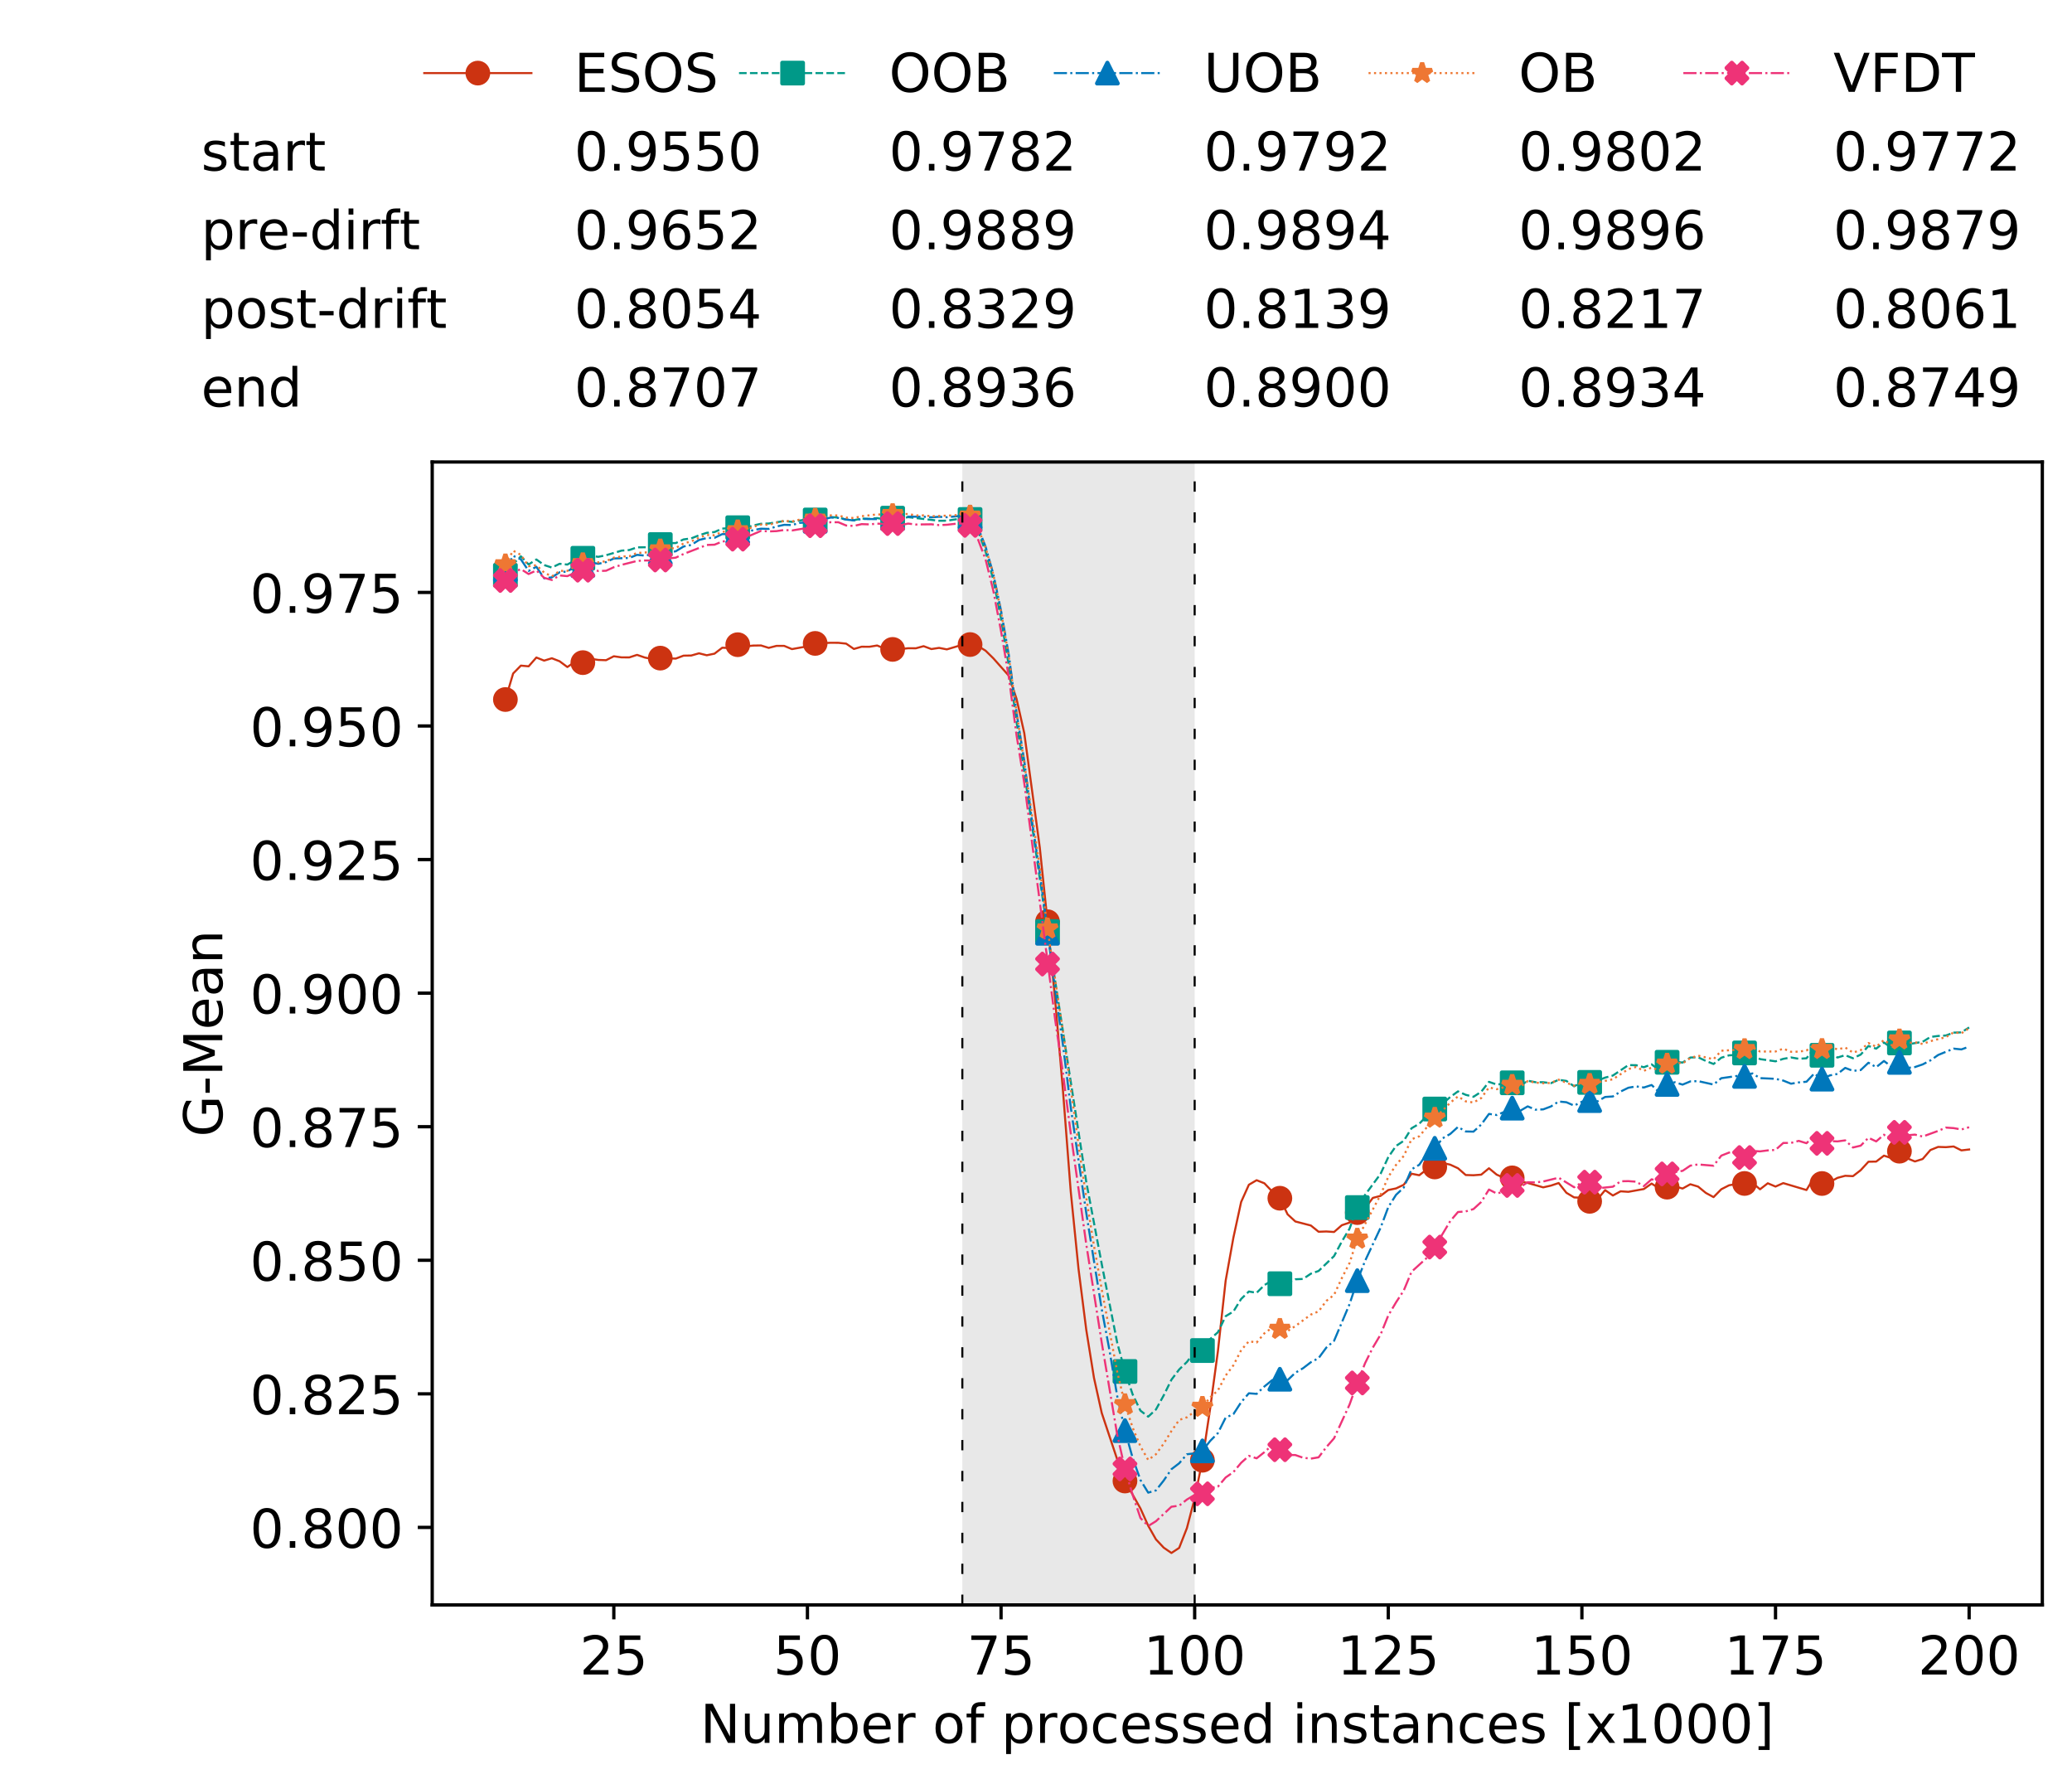<?xml version="1.0" encoding="utf-8" standalone="no"?>
<!DOCTYPE svg PUBLIC "-//W3C//DTD SVG 1.1//EN"
  "http://www.w3.org/Graphics/SVG/1.1/DTD/svg11.dtd">
<!-- Created with matplotlib (https://matplotlib.org/) -->
<svg height="432.615pt" version="1.1" viewBox="0 0 502.65 432.615" width="502.65pt" xmlns="http://www.w3.org/2000/svg" xmlns:xlink="http://www.w3.org/1999/xlink">
 <defs>
  <style type="text/css">
*{stroke-linecap:butt;stroke-linejoin:round;white-space:pre;}
  </style>
 </defs>
 <g id="figure_1">
  <g id="patch_1">
   <path d="M 0 432.615 
L 502.65 432.615 
L 502.65 0 
L 0 0 
z
" style="fill:#ffffff;"/>
  </g>
  <g id="axes_1">
   <g id="patch_2">
    <path d="M 104.85 389.252 
L 495.45 389.252 
L 495.45 112.052 
L 104.85 112.052 
z
" style="fill:#ffffff;"/>
   </g>
   <g id="patch_3">
    <path clip-path="url(#p11783840a0)" d="M 289.817 389.252 
L 289.817 112.052 
L 233.453 112.052 
L 233.453 389.252 
z
" style="fill:#d3d3d3;opacity:0.5;"/>
   </g>
   <g id="matplotlib.axis_1">
    <g id="xtick_1">
     <g id="line2d_1">
      <defs>
       <path d="M 0 0 
L 0 3.5 
" id="m6ee05a6ff9" style="stroke:#000000;stroke-width:0.8;"/>
      </defs>
      <g>
       <use style="stroke:#000000;stroke-width:0.8;" x="148.908" xlink:href="#m6ee05a6ff9" y="389.252"/>
      </g>
     </g>
     <g id="text_1">
      <!-- 25 -->
      <defs>
       <path d="M 19.188 8.297 
L 53.609 8.297 
L 53.609 0 
L 7.328 0 
L 7.328 8.297 
Q 12.938 14.109 22.625 23.891 
Q 32.328 33.688 34.812 36.531 
Q 39.547 41.844 41.422 45.531 
Q 43.312 49.219 43.312 52.781 
Q 43.312 58.594 39.234 62.25 
Q 35.156 65.922 28.609 65.922 
Q 23.969 65.922 18.812 64.312 
Q 13.672 62.703 7.812 59.422 
L 7.812 69.391 
Q 13.766 71.781 18.938 73 
Q 24.125 74.219 28.422 74.219 
Q 39.75 74.219 46.484 68.547 
Q 53.219 62.891 53.219 53.422 
Q 53.219 48.922 51.531 44.891 
Q 49.859 40.875 45.406 35.406 
Q 44.188 33.984 37.641 27.219 
Q 31.109 20.453 19.188 8.297 
z
" id="DejaVuSans-50"/>
       <path d="M 10.797 72.906 
L 49.516 72.906 
L 49.516 64.594 
L 19.828 64.594 
L 19.828 46.734 
Q 21.969 47.469 24.109 47.828 
Q 26.266 48.188 28.422 48.188 
Q 40.625 48.188 47.75 41.5 
Q 54.891 34.812 54.891 23.391 
Q 54.891 11.625 47.562 5.094 
Q 40.234 -1.422 26.906 -1.422 
Q 22.312 -1.422 17.547 -0.641 
Q 12.797 0.141 7.719 1.703 
L 7.719 11.625 
Q 12.109 9.234 16.797 8.062 
Q 21.484 6.891 26.703 6.891 
Q 35.156 6.891 40.078 11.328 
Q 45.016 15.766 45.016 23.391 
Q 45.016 31 40.078 35.438 
Q 35.156 39.891 26.703 39.891 
Q 22.75 39.891 18.812 39.016 
Q 14.891 38.141 10.797 36.281 
z
" id="DejaVuSans-53"/>
      </defs>
      <g transform="translate(140.636 406.13)scale(0.13 -0.13)">
       <use xlink:href="#DejaVuSans-50"/>
       <use x="63.623" xlink:href="#DejaVuSans-53"/>
      </g>
     </g>
    </g>
    <g id="xtick_2">
     <g id="line2d_2">
      <g>
       <use style="stroke:#000000;stroke-width:0.8;" x="195.877" xlink:href="#m6ee05a6ff9" y="389.252"/>
      </g>
     </g>
     <g id="text_2">
      <!-- 50 -->
      <defs>
       <path d="M 31.781 66.406 
Q 24.172 66.406 20.328 58.906 
Q 16.5 51.422 16.5 36.375 
Q 16.5 21.391 20.328 13.891 
Q 24.172 6.391 31.781 6.391 
Q 39.453 6.391 43.281 13.891 
Q 47.125 21.391 47.125 36.375 
Q 47.125 51.422 43.281 58.906 
Q 39.453 66.406 31.781 66.406 
z
M 31.781 74.219 
Q 44.047 74.219 50.516 64.516 
Q 56.984 54.828 56.984 36.375 
Q 56.984 17.969 50.516 8.266 
Q 44.047 -1.422 31.781 -1.422 
Q 19.531 -1.422 13.062 8.266 
Q 6.594 17.969 6.594 36.375 
Q 6.594 54.828 13.062 64.516 
Q 19.531 74.219 31.781 74.219 
z
" id="DejaVuSans-48"/>
      </defs>
      <g transform="translate(187.606 406.13)scale(0.13 -0.13)">
       <use xlink:href="#DejaVuSans-53"/>
       <use x="63.623" xlink:href="#DejaVuSans-48"/>
      </g>
     </g>
    </g>
    <g id="xtick_3">
     <g id="line2d_3">
      <g>
       <use style="stroke:#000000;stroke-width:0.8;" x="242.847" xlink:href="#m6ee05a6ff9" y="389.252"/>
      </g>
     </g>
     <g id="text_3">
      <!-- 75 -->
      <defs>
       <path d="M 8.203 72.906 
L 55.078 72.906 
L 55.078 68.703 
L 28.609 0 
L 18.312 0 
L 43.219 64.594 
L 8.203 64.594 
z
" id="DejaVuSans-55"/>
      </defs>
      <g transform="translate(234.576 406.13)scale(0.13 -0.13)">
       <use xlink:href="#DejaVuSans-55"/>
       <use x="63.623" xlink:href="#DejaVuSans-53"/>
      </g>
     </g>
    </g>
    <g id="xtick_4">
     <g id="line2d_4">
      <g>
       <use style="stroke:#000000;stroke-width:0.8;" x="289.817" xlink:href="#m6ee05a6ff9" y="389.252"/>
      </g>
     </g>
     <g id="text_4">
      <!-- 100 -->
      <defs>
       <path d="M 12.406 8.297 
L 28.516 8.297 
L 28.516 63.922 
L 10.984 60.406 
L 10.984 69.391 
L 28.422 72.906 
L 38.281 72.906 
L 38.281 8.297 
L 54.391 8.297 
L 54.391 0 
L 12.406 0 
z
" id="DejaVuSans-49"/>
      </defs>
      <g transform="translate(277.41 406.13)scale(0.13 -0.13)">
       <use xlink:href="#DejaVuSans-49"/>
       <use x="63.623" xlink:href="#DejaVuSans-48"/>
       <use x="127.246" xlink:href="#DejaVuSans-48"/>
      </g>
     </g>
    </g>
    <g id="xtick_5">
     <g id="line2d_5">
      <g>
       <use style="stroke:#000000;stroke-width:0.8;" x="336.786" xlink:href="#m6ee05a6ff9" y="389.252"/>
      </g>
     </g>
     <g id="text_5">
      <!-- 125 -->
      <g transform="translate(324.379 406.13)scale(0.13 -0.13)">
       <use xlink:href="#DejaVuSans-49"/>
       <use x="63.623" xlink:href="#DejaVuSans-50"/>
       <use x="127.246" xlink:href="#DejaVuSans-53"/>
      </g>
     </g>
    </g>
    <g id="xtick_6">
     <g id="line2d_6">
      <g>
       <use style="stroke:#000000;stroke-width:0.8;" x="383.756" xlink:href="#m6ee05a6ff9" y="389.252"/>
      </g>
     </g>
     <g id="text_6">
      <!-- 150 -->
      <g transform="translate(371.349 406.13)scale(0.13 -0.13)">
       <use xlink:href="#DejaVuSans-49"/>
       <use x="63.623" xlink:href="#DejaVuSans-53"/>
       <use x="127.246" xlink:href="#DejaVuSans-48"/>
      </g>
     </g>
    </g>
    <g id="xtick_7">
     <g id="line2d_7">
      <g>
       <use style="stroke:#000000;stroke-width:0.8;" x="430.726" xlink:href="#m6ee05a6ff9" y="389.252"/>
      </g>
     </g>
     <g id="text_7">
      <!-- 175 -->
      <g transform="translate(418.319 406.13)scale(0.13 -0.13)">
       <use xlink:href="#DejaVuSans-49"/>
       <use x="63.623" xlink:href="#DejaVuSans-55"/>
       <use x="127.246" xlink:href="#DejaVuSans-53"/>
      </g>
     </g>
    </g>
    <g id="xtick_8">
     <g id="line2d_8">
      <g>
       <use style="stroke:#000000;stroke-width:0.8;" x="477.695" xlink:href="#m6ee05a6ff9" y="389.252"/>
      </g>
     </g>
     <g id="text_8">
      <!-- 200 -->
      <g transform="translate(465.289 406.13)scale(0.13 -0.13)">
       <use xlink:href="#DejaVuSans-50"/>
       <use x="63.623" xlink:href="#DejaVuSans-48"/>
       <use x="127.246" xlink:href="#DejaVuSans-48"/>
      </g>
     </g>
    </g>
    <g id="text_9">
     <!-- Number of processed instances [x1000] -->
     <defs>
      <path d="M 9.812 72.906 
L 23.094 72.906 
L 55.422 11.922 
L 55.422 72.906 
L 64.984 72.906 
L 64.984 0 
L 51.703 0 
L 19.391 60.984 
L 19.391 0 
L 9.812 0 
z
" id="DejaVuSans-78"/>
      <path d="M 8.5 21.578 
L 8.5 54.688 
L 17.484 54.688 
L 17.484 21.922 
Q 17.484 14.156 20.5 10.266 
Q 23.531 6.391 29.594 6.391 
Q 36.859 6.391 41.078 11.031 
Q 45.312 15.672 45.312 23.688 
L 45.312 54.688 
L 54.297 54.688 
L 54.297 0 
L 45.312 0 
L 45.312 8.406 
Q 42.047 3.422 37.719 1 
Q 33.406 -1.422 27.688 -1.422 
Q 18.266 -1.422 13.375 4.438 
Q 8.5 10.297 8.5 21.578 
z
M 31.109 56 
z
" id="DejaVuSans-117"/>
      <path d="M 52 44.188 
Q 55.375 50.25 60.062 53.125 
Q 64.75 56 71.094 56 
Q 79.641 56 84.281 50.016 
Q 88.922 44.047 88.922 33.016 
L 88.922 0 
L 79.891 0 
L 79.891 32.719 
Q 79.891 40.578 77.094 44.375 
Q 74.312 48.188 68.609 48.188 
Q 61.625 48.188 57.562 43.547 
Q 53.516 38.922 53.516 30.906 
L 53.516 0 
L 44.484 0 
L 44.484 32.719 
Q 44.484 40.625 41.703 44.406 
Q 38.922 48.188 33.109 48.188 
Q 26.219 48.188 22.156 43.531 
Q 18.109 38.875 18.109 30.906 
L 18.109 0 
L 9.078 0 
L 9.078 54.688 
L 18.109 54.688 
L 18.109 46.188 
Q 21.188 51.219 25.484 53.609 
Q 29.781 56 35.688 56 
Q 41.656 56 45.828 52.969 
Q 50 49.953 52 44.188 
z
" id="DejaVuSans-109"/>
      <path d="M 48.688 27.297 
Q 48.688 37.203 44.609 42.844 
Q 40.531 48.484 33.406 48.484 
Q 26.266 48.484 22.188 42.844 
Q 18.109 37.203 18.109 27.297 
Q 18.109 17.391 22.188 11.75 
Q 26.266 6.109 33.406 6.109 
Q 40.531 6.109 44.609 11.75 
Q 48.688 17.391 48.688 27.297 
z
M 18.109 46.391 
Q 20.953 51.266 25.266 53.625 
Q 29.594 56 35.594 56 
Q 45.562 56 51.781 48.094 
Q 58.016 40.188 58.016 27.297 
Q 58.016 14.406 51.781 6.484 
Q 45.562 -1.422 35.594 -1.422 
Q 29.594 -1.422 25.266 0.953 
Q 20.953 3.328 18.109 8.203 
L 18.109 0 
L 9.078 0 
L 9.078 75.984 
L 18.109 75.984 
z
" id="DejaVuSans-98"/>
      <path d="M 56.203 29.594 
L 56.203 25.203 
L 14.891 25.203 
Q 15.484 15.922 20.484 11.062 
Q 25.484 6.203 34.422 6.203 
Q 39.594 6.203 44.453 7.469 
Q 49.312 8.734 54.109 11.281 
L 54.109 2.781 
Q 49.266 0.734 44.188 -0.344 
Q 39.109 -1.422 33.891 -1.422 
Q 20.797 -1.422 13.156 6.188 
Q 5.516 13.812 5.516 26.812 
Q 5.516 40.234 12.766 48.109 
Q 20.016 56 32.328 56 
Q 43.359 56 49.781 48.891 
Q 56.203 41.797 56.203 29.594 
z
M 47.219 32.234 
Q 47.125 39.594 43.094 43.984 
Q 39.062 48.391 32.422 48.391 
Q 24.906 48.391 20.391 44.141 
Q 15.875 39.891 15.188 32.172 
z
" id="DejaVuSans-101"/>
      <path d="M 41.109 46.297 
Q 39.594 47.172 37.812 47.578 
Q 36.031 48 33.891 48 
Q 26.266 48 22.188 43.047 
Q 18.109 38.094 18.109 28.812 
L 18.109 0 
L 9.078 0 
L 9.078 54.688 
L 18.109 54.688 
L 18.109 46.188 
Q 20.953 51.172 25.484 53.578 
Q 30.031 56 36.531 56 
Q 37.453 56 38.578 55.875 
Q 39.703 55.766 41.062 55.516 
z
" id="DejaVuSans-114"/>
      <path id="DejaVuSans-32"/>
      <path d="M 30.609 48.391 
Q 23.391 48.391 19.188 42.75 
Q 14.984 37.109 14.984 27.297 
Q 14.984 17.484 19.156 11.844 
Q 23.344 6.203 30.609 6.203 
Q 37.797 6.203 41.984 11.859 
Q 46.188 17.531 46.188 27.297 
Q 46.188 37.016 41.984 42.703 
Q 37.797 48.391 30.609 48.391 
z
M 30.609 56 
Q 42.328 56 49.016 48.375 
Q 55.719 40.766 55.719 27.297 
Q 55.719 13.875 49.016 6.219 
Q 42.328 -1.422 30.609 -1.422 
Q 18.844 -1.422 12.172 6.219 
Q 5.516 13.875 5.516 27.297 
Q 5.516 40.766 12.172 48.375 
Q 18.844 56 30.609 56 
z
" id="DejaVuSans-111"/>
      <path d="M 37.109 75.984 
L 37.109 68.5 
L 28.516 68.5 
Q 23.688 68.5 21.797 66.547 
Q 19.922 64.594 19.922 59.516 
L 19.922 54.688 
L 34.719 54.688 
L 34.719 47.703 
L 19.922 47.703 
L 19.922 0 
L 10.891 0 
L 10.891 47.703 
L 2.297 47.703 
L 2.297 54.688 
L 10.891 54.688 
L 10.891 58.5 
Q 10.891 67.625 15.141 71.797 
Q 19.391 75.984 28.609 75.984 
z
" id="DejaVuSans-102"/>
      <path d="M 18.109 8.203 
L 18.109 -20.797 
L 9.078 -20.797 
L 9.078 54.688 
L 18.109 54.688 
L 18.109 46.391 
Q 20.953 51.266 25.266 53.625 
Q 29.594 56 35.594 56 
Q 45.562 56 51.781 48.094 
Q 58.016 40.188 58.016 27.297 
Q 58.016 14.406 51.781 6.484 
Q 45.562 -1.422 35.594 -1.422 
Q 29.594 -1.422 25.266 0.953 
Q 20.953 3.328 18.109 8.203 
z
M 48.688 27.297 
Q 48.688 37.203 44.609 42.844 
Q 40.531 48.484 33.406 48.484 
Q 26.266 48.484 22.188 42.844 
Q 18.109 37.203 18.109 27.297 
Q 18.109 17.391 22.188 11.75 
Q 26.266 6.109 33.406 6.109 
Q 40.531 6.109 44.609 11.75 
Q 48.688 17.391 48.688 27.297 
z
" id="DejaVuSans-112"/>
      <path d="M 48.781 52.594 
L 48.781 44.188 
Q 44.969 46.297 41.141 47.344 
Q 37.312 48.391 33.406 48.391 
Q 24.656 48.391 19.812 42.844 
Q 14.984 37.312 14.984 27.297 
Q 14.984 17.281 19.812 11.734 
Q 24.656 6.203 33.406 6.203 
Q 37.312 6.203 41.141 7.25 
Q 44.969 8.297 48.781 10.406 
L 48.781 2.094 
Q 45.016 0.344 40.984 -0.531 
Q 36.969 -1.422 32.422 -1.422 
Q 20.062 -1.422 12.781 6.344 
Q 5.516 14.109 5.516 27.297 
Q 5.516 40.672 12.859 48.328 
Q 20.219 56 33.016 56 
Q 37.156 56 41.109 55.141 
Q 45.062 54.297 48.781 52.594 
z
" id="DejaVuSans-99"/>
      <path d="M 44.281 53.078 
L 44.281 44.578 
Q 40.484 46.531 36.375 47.5 
Q 32.281 48.484 27.875 48.484 
Q 21.188 48.484 17.844 46.438 
Q 14.5 44.391 14.5 40.281 
Q 14.5 37.156 16.891 35.375 
Q 19.281 33.594 26.516 31.984 
L 29.594 31.297 
Q 39.156 29.25 43.188 25.516 
Q 47.219 21.781 47.219 15.094 
Q 47.219 7.469 41.188 3.016 
Q 35.156 -1.422 24.609 -1.422 
Q 20.219 -1.422 15.453 -0.562 
Q 10.688 0.297 5.422 2 
L 5.422 11.281 
Q 10.406 8.688 15.234 7.391 
Q 20.062 6.109 24.812 6.109 
Q 31.156 6.109 34.562 8.281 
Q 37.984 10.453 37.984 14.406 
Q 37.984 18.062 35.516 20.016 
Q 33.062 21.969 24.703 23.781 
L 21.578 24.516 
Q 13.234 26.266 9.516 29.906 
Q 5.812 33.547 5.812 39.891 
Q 5.812 47.609 11.281 51.797 
Q 16.75 56 26.812 56 
Q 31.781 56 36.172 55.266 
Q 40.578 54.547 44.281 53.078 
z
" id="DejaVuSans-115"/>
      <path d="M 45.406 46.391 
L 45.406 75.984 
L 54.391 75.984 
L 54.391 0 
L 45.406 0 
L 45.406 8.203 
Q 42.578 3.328 38.25 0.953 
Q 33.938 -1.422 27.875 -1.422 
Q 17.969 -1.422 11.734 6.484 
Q 5.516 14.406 5.516 27.297 
Q 5.516 40.188 11.734 48.094 
Q 17.969 56 27.875 56 
Q 33.938 56 38.25 53.625 
Q 42.578 51.266 45.406 46.391 
z
M 14.797 27.297 
Q 14.797 17.391 18.875 11.75 
Q 22.953 6.109 30.078 6.109 
Q 37.203 6.109 41.297 11.75 
Q 45.406 17.391 45.406 27.297 
Q 45.406 37.203 41.297 42.844 
Q 37.203 48.484 30.078 48.484 
Q 22.953 48.484 18.875 42.844 
Q 14.797 37.203 14.797 27.297 
z
" id="DejaVuSans-100"/>
      <path d="M 9.422 54.688 
L 18.406 54.688 
L 18.406 0 
L 9.422 0 
z
M 9.422 75.984 
L 18.406 75.984 
L 18.406 64.594 
L 9.422 64.594 
z
" id="DejaVuSans-105"/>
      <path d="M 54.891 33.016 
L 54.891 0 
L 45.906 0 
L 45.906 32.719 
Q 45.906 40.484 42.875 44.328 
Q 39.844 48.188 33.797 48.188 
Q 26.516 48.188 22.312 43.547 
Q 18.109 38.922 18.109 30.906 
L 18.109 0 
L 9.078 0 
L 9.078 54.688 
L 18.109 54.688 
L 18.109 46.188 
Q 21.344 51.125 25.703 53.562 
Q 30.078 56 35.797 56 
Q 45.219 56 50.047 50.172 
Q 54.891 44.344 54.891 33.016 
z
" id="DejaVuSans-110"/>
      <path d="M 18.312 70.219 
L 18.312 54.688 
L 36.812 54.688 
L 36.812 47.703 
L 18.312 47.703 
L 18.312 18.016 
Q 18.312 11.328 20.141 9.422 
Q 21.969 7.516 27.594 7.516 
L 36.812 7.516 
L 36.812 0 
L 27.594 0 
Q 17.188 0 13.234 3.875 
Q 9.281 7.766 9.281 18.016 
L 9.281 47.703 
L 2.688 47.703 
L 2.688 54.688 
L 9.281 54.688 
L 9.281 70.219 
z
" id="DejaVuSans-116"/>
      <path d="M 34.281 27.484 
Q 23.391 27.484 19.188 25 
Q 14.984 22.516 14.984 16.5 
Q 14.984 11.719 18.141 8.906 
Q 21.297 6.109 26.703 6.109 
Q 34.188 6.109 38.703 11.406 
Q 43.219 16.703 43.219 25.484 
L 43.219 27.484 
z
M 52.203 31.203 
L 52.203 0 
L 43.219 0 
L 43.219 8.297 
Q 40.141 3.328 35.547 0.953 
Q 30.953 -1.422 24.312 -1.422 
Q 15.922 -1.422 10.953 3.297 
Q 6 8.016 6 15.922 
Q 6 25.141 12.172 29.828 
Q 18.359 34.516 30.609 34.516 
L 43.219 34.516 
L 43.219 35.406 
Q 43.219 41.609 39.141 45 
Q 35.062 48.391 27.688 48.391 
Q 23 48.391 18.547 47.266 
Q 14.109 46.141 10.016 43.891 
L 10.016 52.203 
Q 14.938 54.109 19.578 55.047 
Q 24.219 56 28.609 56 
Q 40.484 56 46.344 49.844 
Q 52.203 43.703 52.203 31.203 
z
" id="DejaVuSans-97"/>
      <path d="M 8.594 75.984 
L 29.297 75.984 
L 29.297 69 
L 17.578 69 
L 17.578 -6.203 
L 29.297 -6.203 
L 29.297 -13.188 
L 8.594 -13.188 
z
" id="DejaVuSans-91"/>
      <path d="M 54.891 54.688 
L 35.109 28.078 
L 55.906 0 
L 45.312 0 
L 29.391 21.484 
L 13.484 0 
L 2.875 0 
L 24.125 28.609 
L 4.688 54.688 
L 15.281 54.688 
L 29.781 35.203 
L 44.281 54.688 
z
" id="DejaVuSans-120"/>
      <path d="M 30.422 75.984 
L 30.422 -13.188 
L 9.719 -13.188 
L 9.719 -6.203 
L 21.391 -6.203 
L 21.391 69 
L 9.719 69 
L 9.719 75.984 
z
" id="DejaVuSans-93"/>
     </defs>
     <g transform="translate(169.881 422.711)scale(0.13 -0.13)">
      <use xlink:href="#DejaVuSans-78"/>
      <use x="74.805" xlink:href="#DejaVuSans-117"/>
      <use x="138.184" xlink:href="#DejaVuSans-109"/>
      <use x="235.596" xlink:href="#DejaVuSans-98"/>
      <use x="299.072" xlink:href="#DejaVuSans-101"/>
      <use x="360.596" xlink:href="#DejaVuSans-114"/>
      <use x="401.709" xlink:href="#DejaVuSans-32"/>
      <use x="433.496" xlink:href="#DejaVuSans-111"/>
      <use x="494.678" xlink:href="#DejaVuSans-102"/>
      <use x="529.883" xlink:href="#DejaVuSans-32"/>
      <use x="561.67" xlink:href="#DejaVuSans-112"/>
      <use x="625.146" xlink:href="#DejaVuSans-114"/>
      <use x="666.229" xlink:href="#DejaVuSans-111"/>
      <use x="727.41" xlink:href="#DejaVuSans-99"/>
      <use x="782.391" xlink:href="#DejaVuSans-101"/>
      <use x="843.914" xlink:href="#DejaVuSans-115"/>
      <use x="896.014" xlink:href="#DejaVuSans-115"/>
      <use x="948.113" xlink:href="#DejaVuSans-101"/>
      <use x="1009.637" xlink:href="#DejaVuSans-100"/>
      <use x="1073.113" xlink:href="#DejaVuSans-32"/>
      <use x="1104.9" xlink:href="#DejaVuSans-105"/>
      <use x="1132.684" xlink:href="#DejaVuSans-110"/>
      <use x="1196.062" xlink:href="#DejaVuSans-115"/>
      <use x="1248.162" xlink:href="#DejaVuSans-116"/>
      <use x="1287.371" xlink:href="#DejaVuSans-97"/>
      <use x="1348.65" xlink:href="#DejaVuSans-110"/>
      <use x="1412.029" xlink:href="#DejaVuSans-99"/>
      <use x="1467.01" xlink:href="#DejaVuSans-101"/>
      <use x="1528.533" xlink:href="#DejaVuSans-115"/>
      <use x="1580.633" xlink:href="#DejaVuSans-32"/>
      <use x="1612.42" xlink:href="#DejaVuSans-91"/>
      <use x="1651.434" xlink:href="#DejaVuSans-120"/>
      <use x="1710.613" xlink:href="#DejaVuSans-49"/>
      <use x="1774.236" xlink:href="#DejaVuSans-48"/>
      <use x="1837.859" xlink:href="#DejaVuSans-48"/>
      <use x="1901.482" xlink:href="#DejaVuSans-48"/>
      <use x="1965.105" xlink:href="#DejaVuSans-93"/>
     </g>
    </g>
   </g>
   <g id="matplotlib.axis_2">
    <g id="ytick_1">
     <g id="line2d_9">
      <defs>
       <path d="M 0 0 
L -3.5 0 
" id="mca803f6f3c" style="stroke:#000000;stroke-width:0.8;"/>
      </defs>
      <g>
       <use style="stroke:#000000;stroke-width:0.8;" x="104.85" xlink:href="#mca803f6f3c" y="370.448"/>
      </g>
     </g>
     <g id="text_10">
      <!-- 0.800 -->
      <defs>
       <path d="M 10.688 12.406 
L 21 12.406 
L 21 0 
L 10.688 0 
z
" id="DejaVuSans-46"/>
       <path d="M 31.781 34.625 
Q 24.75 34.625 20.719 30.859 
Q 16.703 27.094 16.703 20.516 
Q 16.703 13.922 20.719 10.156 
Q 24.75 6.391 31.781 6.391 
Q 38.812 6.391 42.859 10.172 
Q 46.922 13.969 46.922 20.516 
Q 46.922 27.094 42.891 30.859 
Q 38.875 34.625 31.781 34.625 
z
M 21.922 38.812 
Q 15.578 40.375 12.031 44.719 
Q 8.5 49.078 8.5 55.328 
Q 8.5 64.062 14.719 69.141 
Q 20.953 74.219 31.781 74.219 
Q 42.672 74.219 48.875 69.141 
Q 55.078 64.062 55.078 55.328 
Q 55.078 49.078 51.531 44.719 
Q 48 40.375 41.703 38.812 
Q 48.828 37.156 52.797 32.312 
Q 56.781 27.484 56.781 20.516 
Q 56.781 9.906 50.312 4.234 
Q 43.844 -1.422 31.781 -1.422 
Q 19.734 -1.422 13.25 4.234 
Q 6.781 9.906 6.781 20.516 
Q 6.781 27.484 10.781 32.312 
Q 14.797 37.156 21.922 38.812 
z
M 18.312 54.391 
Q 18.312 48.734 21.844 45.562 
Q 25.391 42.391 31.781 42.391 
Q 38.141 42.391 41.719 45.562 
Q 45.312 48.734 45.312 54.391 
Q 45.312 60.062 41.719 63.234 
Q 38.141 66.406 31.781 66.406 
Q 25.391 66.406 21.844 63.234 
Q 18.312 60.062 18.312 54.391 
z
" id="DejaVuSans-56"/>
      </defs>
      <g transform="translate(60.633 375.387)scale(0.13 -0.13)">
       <use xlink:href="#DejaVuSans-48"/>
       <use x="63.623" xlink:href="#DejaVuSans-46"/>
       <use x="95.41" xlink:href="#DejaVuSans-56"/>
       <use x="159.033" xlink:href="#DejaVuSans-48"/>
       <use x="222.656" xlink:href="#DejaVuSans-48"/>
      </g>
     </g>
    </g>
    <g id="ytick_2">
     <g id="line2d_10">
      <g>
       <use style="stroke:#000000;stroke-width:0.8;" x="104.85" xlink:href="#mca803f6f3c" y="338.053"/>
      </g>
     </g>
     <g id="text_11">
      <!-- 0.825 -->
      <g transform="translate(60.633 342.992)scale(0.13 -0.13)">
       <use xlink:href="#DejaVuSans-48"/>
       <use x="63.623" xlink:href="#DejaVuSans-46"/>
       <use x="95.41" xlink:href="#DejaVuSans-56"/>
       <use x="159.033" xlink:href="#DejaVuSans-50"/>
       <use x="222.656" xlink:href="#DejaVuSans-53"/>
      </g>
     </g>
    </g>
    <g id="ytick_3">
     <g id="line2d_11">
      <g>
       <use style="stroke:#000000;stroke-width:0.8;" x="104.85" xlink:href="#mca803f6f3c" y="305.658"/>
      </g>
     </g>
     <g id="text_12">
      <!-- 0.850 -->
      <g transform="translate(60.633 310.597)scale(0.13 -0.13)">
       <use xlink:href="#DejaVuSans-48"/>
       <use x="63.623" xlink:href="#DejaVuSans-46"/>
       <use x="95.41" xlink:href="#DejaVuSans-56"/>
       <use x="159.033" xlink:href="#DejaVuSans-53"/>
       <use x="222.656" xlink:href="#DejaVuSans-48"/>
      </g>
     </g>
    </g>
    <g id="ytick_4">
     <g id="line2d_12">
      <g>
       <use style="stroke:#000000;stroke-width:0.8;" x="104.85" xlink:href="#mca803f6f3c" y="273.263"/>
      </g>
     </g>
     <g id="text_13">
      <!-- 0.875 -->
      <g transform="translate(60.633 278.202)scale(0.13 -0.13)">
       <use xlink:href="#DejaVuSans-48"/>
       <use x="63.623" xlink:href="#DejaVuSans-46"/>
       <use x="95.41" xlink:href="#DejaVuSans-56"/>
       <use x="159.033" xlink:href="#DejaVuSans-55"/>
       <use x="222.656" xlink:href="#DejaVuSans-53"/>
      </g>
     </g>
    </g>
    <g id="ytick_5">
     <g id="line2d_13">
      <g>
       <use style="stroke:#000000;stroke-width:0.8;" x="104.85" xlink:href="#mca803f6f3c" y="240.868"/>
      </g>
     </g>
     <g id="text_14">
      <!-- 0.900 -->
      <defs>
       <path d="M 10.984 1.516 
L 10.984 10.5 
Q 14.703 8.734 18.5 7.812 
Q 22.312 6.891 25.984 6.891 
Q 35.75 6.891 40.891 13.453 
Q 46.047 20.016 46.781 33.406 
Q 43.953 29.203 39.594 26.953 
Q 35.25 24.703 29.984 24.703 
Q 19.047 24.703 12.672 31.312 
Q 6.297 37.938 6.297 49.422 
Q 6.297 60.641 12.938 67.422 
Q 19.578 74.219 30.609 74.219 
Q 43.266 74.219 49.922 64.516 
Q 56.594 54.828 56.594 36.375 
Q 56.594 19.141 48.406 8.859 
Q 40.234 -1.422 26.422 -1.422 
Q 22.703 -1.422 18.891 -0.688 
Q 15.094 0.047 10.984 1.516 
z
M 30.609 32.422 
Q 37.25 32.422 41.125 36.953 
Q 45.016 41.5 45.016 49.422 
Q 45.016 57.281 41.125 61.844 
Q 37.25 66.406 30.609 66.406 
Q 23.969 66.406 20.094 61.844 
Q 16.219 57.281 16.219 49.422 
Q 16.219 41.5 20.094 36.953 
Q 23.969 32.422 30.609 32.422 
z
" id="DejaVuSans-57"/>
      </defs>
      <g transform="translate(60.633 245.807)scale(0.13 -0.13)">
       <use xlink:href="#DejaVuSans-48"/>
       <use x="63.623" xlink:href="#DejaVuSans-46"/>
       <use x="95.41" xlink:href="#DejaVuSans-57"/>
       <use x="159.033" xlink:href="#DejaVuSans-48"/>
       <use x="222.656" xlink:href="#DejaVuSans-48"/>
      </g>
     </g>
    </g>
    <g id="ytick_6">
     <g id="line2d_14">
      <g>
       <use style="stroke:#000000;stroke-width:0.8;" x="104.85" xlink:href="#mca803f6f3c" y="208.473"/>
      </g>
     </g>
     <g id="text_15">
      <!-- 0.925 -->
      <g transform="translate(60.633 213.412)scale(0.13 -0.13)">
       <use xlink:href="#DejaVuSans-48"/>
       <use x="63.623" xlink:href="#DejaVuSans-46"/>
       <use x="95.41" xlink:href="#DejaVuSans-57"/>
       <use x="159.033" xlink:href="#DejaVuSans-50"/>
       <use x="222.656" xlink:href="#DejaVuSans-53"/>
      </g>
     </g>
    </g>
    <g id="ytick_7">
     <g id="line2d_15">
      <g>
       <use style="stroke:#000000;stroke-width:0.8;" x="104.85" xlink:href="#mca803f6f3c" y="176.078"/>
      </g>
     </g>
     <g id="text_16">
      <!-- 0.950 -->
      <g transform="translate(60.633 181.017)scale(0.13 -0.13)">
       <use xlink:href="#DejaVuSans-48"/>
       <use x="63.623" xlink:href="#DejaVuSans-46"/>
       <use x="95.41" xlink:href="#DejaVuSans-57"/>
       <use x="159.033" xlink:href="#DejaVuSans-53"/>
       <use x="222.656" xlink:href="#DejaVuSans-48"/>
      </g>
     </g>
    </g>
    <g id="ytick_8">
     <g id="line2d_16">
      <g>
       <use style="stroke:#000000;stroke-width:0.8;" x="104.85" xlink:href="#mca803f6f3c" y="143.683"/>
      </g>
     </g>
     <g id="text_17">
      <!-- 0.975 -->
      <g transform="translate(60.633 148.621)scale(0.13 -0.13)">
       <use xlink:href="#DejaVuSans-48"/>
       <use x="63.623" xlink:href="#DejaVuSans-46"/>
       <use x="95.41" xlink:href="#DejaVuSans-57"/>
       <use x="159.033" xlink:href="#DejaVuSans-55"/>
       <use x="222.656" xlink:href="#DejaVuSans-53"/>
      </g>
     </g>
    </g>
    <g id="text_18">
     <!-- G-Mean -->
     <defs>
      <path d="M 59.516 10.406 
L 59.516 29.984 
L 43.406 29.984 
L 43.406 38.094 
L 69.281 38.094 
L 69.281 6.781 
Q 63.578 2.734 56.688 0.656 
Q 49.812 -1.422 42 -1.422 
Q 24.906 -1.422 15.25 8.562 
Q 5.609 18.562 5.609 36.375 
Q 5.609 54.25 15.25 64.234 
Q 24.906 74.219 42 74.219 
Q 49.125 74.219 55.547 72.453 
Q 61.969 70.703 67.391 67.281 
L 67.391 56.781 
Q 61.922 61.422 55.766 63.766 
Q 49.609 66.109 42.828 66.109 
Q 29.438 66.109 22.719 58.641 
Q 16.016 51.172 16.016 36.375 
Q 16.016 21.625 22.719 14.156 
Q 29.438 6.688 42.828 6.688 
Q 48.047 6.688 52.141 7.594 
Q 56.25 8.5 59.516 10.406 
z
" id="DejaVuSans-71"/>
      <path d="M 4.891 31.391 
L 31.203 31.391 
L 31.203 23.391 
L 4.891 23.391 
z
" id="DejaVuSans-45"/>
      <path d="M 9.812 72.906 
L 24.516 72.906 
L 43.109 23.297 
L 61.812 72.906 
L 76.516 72.906 
L 76.516 0 
L 66.891 0 
L 66.891 64.016 
L 48.094 14.016 
L 38.188 14.016 
L 19.391 64.016 
L 19.391 0 
L 9.812 0 
z
" id="DejaVuSans-77"/>
     </defs>
     <g transform="translate(53.93 275.744)rotate(-90)scale(0.13 -0.13)">
      <use xlink:href="#DejaVuSans-71"/>
      <use x="77.49" xlink:href="#DejaVuSans-45"/>
      <use x="113.574" xlink:href="#DejaVuSans-77"/>
      <use x="199.854" xlink:href="#DejaVuSans-101"/>
      <use x="261.377" xlink:href="#DejaVuSans-97"/>
      <use x="322.656" xlink:href="#DejaVuSans-110"/>
     </g>
    </g>
   </g>
   <g id="line2d_17"/>
   <g id="line2d_18"/>
   <g id="line2d_19"/>
   <g id="line2d_20"/>
   <g id="line2d_21"/>
   <g id="line2d_22">
    <path clip-path="url(#p11783840a0)" d="M 122.605 169.658 
L 124.483 163.347 
L 126.362 161.433 
L 128.241 161.605 
L 130.12 159.469 
L 131.998 160.222 
L 133.877 159.649 
L 135.756 160.381 
L 137.635 161.776 
L 139.514 160.498 
L 141.392 160.711 
L 143.271 159.764 
L 145.15 160.054 
L 147.029 160.119 
L 148.908 159.167 
L 150.786 159.437 
L 152.665 159.441 
L 154.544 158.827 
L 156.423 159.472 
L 158.302 159.849 
L 160.18 159.617 
L 163.938 159.73 
L 165.817 159.02 
L 167.695 158.985 
L 169.574 158.448 
L 171.453 158.922 
L 173.332 158.534 
L 175.211 157.093 
L 177.089 157.172 
L 178.968 156.362 
L 180.847 156.767 
L 182.726 156.573 
L 184.605 156.545 
L 186.483 157.131 
L 188.362 156.648 
L 190.241 156.651 
L 192.12 157.43 
L 195.877 156.752 
L 197.756 156.05 
L 201.514 155.893 
L 203.392 155.904 
L 205.271 156.104 
L 207.15 157.395 
L 209.029 156.85 
L 210.908 156.864 
L 212.786 156.555 
L 214.665 157.332 
L 216.544 157.503 
L 218.423 157.429 
L 220.302 157.22 
L 222.18 157.231 
L 224.059 156.718 
L 225.938 157.419 
L 227.817 157.134 
L 229.695 157.497 
L 233.453 156.383 
L 235.332 156.325 
L 237.211 156.652 
L 239.089 157.811 
L 240.968 159.654 
L 244.726 163.886 
L 246.605 169.487 
L 248.483 177.821 
L 252.241 205.535 
L 254.12 223.549 
L 255.998 242.812 
L 257.877 264.66 
L 259.756 289.032 
L 261.635 307.709 
L 263.514 322.501 
L 265.392 334.19 
L 267.271 342.687 
L 271.029 353.974 
L 272.908 359.194 
L 276.665 365.855 
L 278.544 370.038 
L 280.423 373.352 
L 282.302 375.358 
L 284.18 376.652 
L 286.059 375.411 
L 287.938 370.602 
L 289.817 363.39 
L 291.695 354.16 
L 293.574 341.593 
L 295.453 327.719 
L 297.332 310.629 
L 299.211 300.171 
L 301.089 291.519 
L 302.968 287.342 
L 304.847 286.242 
L 306.726 286.985 
L 308.605 288.948 
L 310.483 290.611 
L 312.362 294.524 
L 314.241 296.251 
L 317.998 297.223 
L 319.877 298.742 
L 321.756 298.675 
L 323.635 298.797 
L 325.514 297.156 
L 327.392 296.517 
L 329.271 294.095 
L 331.15 293.056 
L 333.029 290.537 
L 334.908 290.041 
L 336.786 288.623 
L 338.665 288.233 
L 340.544 287.345 
L 342.423 284.664 
L 344.302 285.038 
L 346.18 283.566 
L 348.059 283.028 
L 349.938 282.056 
L 351.817 282.473 
L 353.695 283.34 
L 355.574 284.981 
L 357.453 285.039 
L 359.332 284.895 
L 361.211 283.348 
L 363.089 284.892 
L 364.968 285.718 
L 366.847 285.674 
L 368.726 286.54 
L 370.605 286.9 
L 374.362 287.976 
L 376.241 287.551 
L 378.12 286.924 
L 379.998 289.294 
L 381.877 290.418 
L 383.756 290.491 
L 385.635 291.363 
L 387.514 290.884 
L 389.392 288.651 
L 391.271 289.951 
L 393.15 288.93 
L 395.029 289.057 
L 398.786 288.38 
L 400.665 287.058 
L 402.544 288.251 
L 404.423 287.927 
L 406.302 287.718 
L 408.18 288.262 
L 410.059 287.217 
L 411.938 287.784 
L 413.817 289.321 
L 415.695 290.34 
L 417.574 288.433 
L 419.453 287.476 
L 421.332 287.13 
L 425.089 286.856 
L 426.968 288.444 
L 428.847 286.985 
L 430.726 287.779 
L 432.605 286.945 
L 438.241 288.621 
L 440.12 285.482 
L 441.998 287.04 
L 443.877 286.69 
L 445.756 285.672 
L 447.635 285.168 
L 449.514 285.26 
L 451.392 283.803 
L 453.271 281.757 
L 455.15 281.722 
L 457.029 280.281 
L 458.908 280.902 
L 460.786 279.204 
L 462.665 280.923 
L 464.544 281.692 
L 466.423 281.097 
L 468.302 278.92 
L 470.18 278.164 
L 472.059 278.227 
L 473.938 278.061 
L 475.817 279.006 
L 477.695 278.789 
L 477.695 278.789 
" style="fill:none;stroke:#cc3311;stroke-linecap:square;stroke-width:0.5;"/>
    <defs>
     <path d="M 0 2.5 
C 0.663 2.5 1.299 2.237 1.768 1.768 
C 2.237 1.299 2.5 0.663 2.5 0 
C 2.5 -0.663 2.237 -1.299 1.768 -1.768 
C 1.299 -2.237 0.663 -2.5 0 -2.5 
C -0.663 -2.5 -1.299 -2.237 -1.768 -1.768 
C -2.237 -1.299 -2.5 -0.663 -2.5 0 
C -2.5 0.663 -2.237 1.299 -1.768 1.768 
C -1.299 2.237 -0.663 2.5 0 2.5 
z
" id="m4435c06386" style="stroke:#cc3311;"/>
    </defs>
    <g clip-path="url(#p11783840a0)">
     <use style="fill:#cc3311;stroke:#cc3311;" x="122.605" xlink:href="#m4435c06386" y="169.658"/>
     <use style="fill:#cc3311;stroke:#cc3311;" x="141.392" xlink:href="#m4435c06386" y="160.711"/>
     <use style="fill:#cc3311;stroke:#cc3311;" x="160.18" xlink:href="#m4435c06386" y="159.617"/>
     <use style="fill:#cc3311;stroke:#cc3311;" x="178.968" xlink:href="#m4435c06386" y="156.362"/>
     <use style="fill:#cc3311;stroke:#cc3311;" x="197.756" xlink:href="#m4435c06386" y="156.05"/>
     <use style="fill:#cc3311;stroke:#cc3311;" x="216.544" xlink:href="#m4435c06386" y="157.503"/>
     <use style="fill:#cc3311;stroke:#cc3311;" x="235.332" xlink:href="#m4435c06386" y="156.325"/>
     <use style="fill:#cc3311;stroke:#cc3311;" x="254.12" xlink:href="#m4435c06386" y="223.549"/>
     <use style="fill:#cc3311;stroke:#cc3311;" x="272.908" xlink:href="#m4435c06386" y="359.194"/>
     <use style="fill:#cc3311;stroke:#cc3311;" x="291.695" xlink:href="#m4435c06386" y="354.16"/>
     <use style="fill:#cc3311;stroke:#cc3311;" x="310.483" xlink:href="#m4435c06386" y="290.611"/>
     <use style="fill:#cc3311;stroke:#cc3311;" x="329.271" xlink:href="#m4435c06386" y="294.095"/>
     <use style="fill:#cc3311;stroke:#cc3311;" x="348.059" xlink:href="#m4435c06386" y="283.028"/>
     <use style="fill:#cc3311;stroke:#cc3311;" x="366.847" xlink:href="#m4435c06386" y="285.674"/>
     <use style="fill:#cc3311;stroke:#cc3311;" x="385.635" xlink:href="#m4435c06386" y="291.363"/>
     <use style="fill:#cc3311;stroke:#cc3311;" x="404.423" xlink:href="#m4435c06386" y="287.927"/>
     <use style="fill:#cc3311;stroke:#cc3311;" x="423.211" xlink:href="#m4435c06386" y="287.03"/>
     <use style="fill:#cc3311;stroke:#cc3311;" x="441.998" xlink:href="#m4435c06386" y="287.04"/>
     <use style="fill:#cc3311;stroke:#cc3311;" x="460.786" xlink:href="#m4435c06386" y="279.204"/>
    </g>
   </g>
   <g id="line2d_23"/>
   <g id="line2d_24"/>
   <g id="line2d_25"/>
   <g id="line2d_26"/>
   <g id="line2d_27">
    <path clip-path="url(#p11783840a0)" d="M 122.605 139.512 
L 124.483 136.792 
L 126.362 134.932 
L 128.241 136.903 
L 130.12 135.695 
L 131.998 137.043 
L 133.877 137.655 
L 135.756 136.739 
L 137.635 136.926 
L 139.514 135.867 
L 141.392 135.402 
L 143.271 134.797 
L 145.15 135.049 
L 147.029 134.663 
L 150.786 133.545 
L 152.665 133.4 
L 154.544 132.751 
L 158.302 132.715 
L 160.18 132.078 
L 162.059 131.738 
L 163.938 131.709 
L 165.817 130.83 
L 167.695 130.575 
L 169.574 129.832 
L 171.453 129.226 
L 173.332 129.041 
L 175.211 128.202 
L 178.968 127.991 
L 180.847 128.006 
L 182.726 127.442 
L 184.605 127.033 
L 186.483 126.965 
L 190.241 126.369 
L 192.12 126.562 
L 195.877 125.933 
L 197.756 126.112 
L 201.514 125.39 
L 203.392 125.536 
L 205.271 126.002 
L 207.15 126.157 
L 209.029 125.781 
L 210.908 125.839 
L 212.786 125.66 
L 214.665 125.965 
L 216.544 125.674 
L 218.423 125.812 
L 220.302 125.421 
L 227.817 126.306 
L 229.695 126.285 
L 233.453 125.718 
L 235.332 125.993 
L 237.211 128.663 
L 239.089 133.75 
L 240.968 140.596 
L 242.847 150.082 
L 244.726 161.432 
L 246.605 175.076 
L 248.483 187.277 
L 254.12 225.941 
L 263.514 286.622 
L 267.271 306.571 
L 271.029 325.669 
L 272.908 332.627 
L 274.786 338.23 
L 276.665 342.134 
L 278.544 343.588 
L 280.423 341.848 
L 282.302 338.435 
L 284.18 334.627 
L 286.059 332.141 
L 287.938 330.323 
L 289.817 327.835 
L 291.695 327.553 
L 293.574 324.761 
L 295.453 323.119 
L 297.332 319.222 
L 299.211 318.088 
L 301.089 315.042 
L 302.968 313.227 
L 304.847 313.556 
L 306.726 311.684 
L 308.605 310.579 
L 310.483 311.351 
L 312.362 311.072 
L 314.241 310.27 
L 316.12 310.189 
L 317.998 308.914 
L 319.877 308.254 
L 323.635 304.638 
L 325.514 301.12 
L 327.392 297.99 
L 329.271 292.876 
L 331.15 289.811 
L 334.908 284.706 
L 336.786 280.65 
L 338.665 277.933 
L 340.544 276.684 
L 342.423 273.648 
L 344.302 272.542 
L 346.18 270.606 
L 348.059 268.98 
L 349.938 267.71 
L 351.817 266.059 
L 353.695 264.699 
L 355.574 265.53 
L 357.453 266.007 
L 359.332 264.794 
L 361.211 262.386 
L 363.089 263.039 
L 366.847 262.619 
L 368.726 263.386 
L 370.605 262.113 
L 372.483 262.468 
L 374.362 262.476 
L 376.241 262.701 
L 378.12 261.889 
L 379.998 262.161 
L 381.877 263.472 
L 383.756 262.462 
L 385.635 262.519 
L 387.514 262.104 
L 389.392 261.358 
L 391.271 260.855 
L 395.029 258.321 
L 396.908 258.349 
L 398.786 258.837 
L 400.665 258.137 
L 402.544 259.608 
L 404.423 257.636 
L 406.302 257.508 
L 408.18 257.707 
L 410.059 256.485 
L 411.938 256.423 
L 413.817 257.31 
L 415.695 258.056 
L 417.574 256.531 
L 419.453 255.956 
L 421.332 255.85 
L 423.211 255.375 
L 425.089 255.774 
L 426.968 256.868 
L 430.726 257.407 
L 432.605 256.809 
L 434.483 256.465 
L 436.362 256.792 
L 438.241 256.672 
L 440.12 254.258 
L 441.998 255.943 
L 443.877 255.404 
L 445.756 256.485 
L 447.635 255.923 
L 449.514 256.663 
L 451.392 255.776 
L 453.271 253.684 
L 455.15 254.338 
L 457.029 252.845 
L 458.908 254.169 
L 460.786 252.95 
L 462.665 253.316 
L 466.423 252.673 
L 468.302 251.5 
L 470.18 251.255 
L 472.059 251.146 
L 473.938 250.448 
L 475.817 250.387 
L 477.695 249.187 
L 477.695 249.187 
" style="fill:none;stroke:#009988;stroke-dasharray:1.85,0.8;stroke-dashoffset:0;stroke-width:0.5;"/>
    <defs>
     <path d="M -2.5 2.5 
L 2.5 2.5 
L 2.5 -2.5 
L -2.5 -2.5 
z
" id="mbeaeb30eaf" style="stroke:#009988;stroke-linejoin:miter;"/>
    </defs>
    <g clip-path="url(#p11783840a0)">
     <use style="fill:#009988;stroke:#009988;stroke-linejoin:miter;" x="122.605" xlink:href="#mbeaeb30eaf" y="139.512"/>
     <use style="fill:#009988;stroke:#009988;stroke-linejoin:miter;" x="141.392" xlink:href="#mbeaeb30eaf" y="135.402"/>
     <use style="fill:#009988;stroke:#009988;stroke-linejoin:miter;" x="160.18" xlink:href="#mbeaeb30eaf" y="132.078"/>
     <use style="fill:#009988;stroke:#009988;stroke-linejoin:miter;" x="178.968" xlink:href="#mbeaeb30eaf" y="127.991"/>
     <use style="fill:#009988;stroke:#009988;stroke-linejoin:miter;" x="197.756" xlink:href="#mbeaeb30eaf" y="126.112"/>
     <use style="fill:#009988;stroke:#009988;stroke-linejoin:miter;" x="216.544" xlink:href="#mbeaeb30eaf" y="125.674"/>
     <use style="fill:#009988;stroke:#009988;stroke-linejoin:miter;" x="235.332" xlink:href="#mbeaeb30eaf" y="125.993"/>
     <use style="fill:#009988;stroke:#009988;stroke-linejoin:miter;" x="254.12" xlink:href="#mbeaeb30eaf" y="225.941"/>
     <use style="fill:#009988;stroke:#009988;stroke-linejoin:miter;" x="272.908" xlink:href="#mbeaeb30eaf" y="332.627"/>
     <use style="fill:#009988;stroke:#009988;stroke-linejoin:miter;" x="291.695" xlink:href="#mbeaeb30eaf" y="327.553"/>
     <use style="fill:#009988;stroke:#009988;stroke-linejoin:miter;" x="310.483" xlink:href="#mbeaeb30eaf" y="311.351"/>
     <use style="fill:#009988;stroke:#009988;stroke-linejoin:miter;" x="329.271" xlink:href="#mbeaeb30eaf" y="292.876"/>
     <use style="fill:#009988;stroke:#009988;stroke-linejoin:miter;" x="348.059" xlink:href="#mbeaeb30eaf" y="268.98"/>
     <use style="fill:#009988;stroke:#009988;stroke-linejoin:miter;" x="366.847" xlink:href="#mbeaeb30eaf" y="262.619"/>
     <use style="fill:#009988;stroke:#009988;stroke-linejoin:miter;" x="385.635" xlink:href="#mbeaeb30eaf" y="262.519"/>
     <use style="fill:#009988;stroke:#009988;stroke-linejoin:miter;" x="404.423" xlink:href="#mbeaeb30eaf" y="257.636"/>
     <use style="fill:#009988;stroke:#009988;stroke-linejoin:miter;" x="423.211" xlink:href="#mbeaeb30eaf" y="255.375"/>
     <use style="fill:#009988;stroke:#009988;stroke-linejoin:miter;" x="441.998" xlink:href="#mbeaeb30eaf" y="255.943"/>
     <use style="fill:#009988;stroke:#009988;stroke-linejoin:miter;" x="460.786" xlink:href="#mbeaeb30eaf" y="252.95"/>
    </g>
   </g>
   <g id="line2d_28"/>
   <g id="line2d_29"/>
   <g id="line2d_30"/>
   <g id="line2d_31"/>
   <g id="line2d_32">
    <path clip-path="url(#p11783840a0)" d="M 122.605 138.198 
L 124.483 134.808 
L 126.362 135.661 
L 128.241 138.473 
L 130.12 137.462 
L 131.998 140.25 
L 133.877 140.027 
L 135.756 138.795 
L 137.635 138.609 
L 139.514 137.381 
L 141.392 137.156 
L 143.271 136.405 
L 145.15 136.733 
L 147.029 136.327 
L 148.908 135.45 
L 152.665 135.326 
L 154.544 134.571 
L 156.423 134.752 
L 160.18 134.114 
L 162.059 134.037 
L 163.938 133.701 
L 165.817 132.55 
L 167.695 132.167 
L 169.574 130.967 
L 171.453 130.491 
L 173.332 130.444 
L 175.211 129.541 
L 177.089 129.568 
L 178.968 128.994 
L 180.847 129.138 
L 182.726 128.574 
L 184.605 128.223 
L 186.483 128.279 
L 188.362 127.697 
L 190.241 127.284 
L 192.12 127.345 
L 193.998 126.812 
L 195.877 126.711 
L 197.756 126.438 
L 201.514 125.523 
L 203.392 125.607 
L 205.271 126.006 
L 207.15 126.237 
L 209.029 125.862 
L 214.665 125.919 
L 218.423 125.634 
L 220.302 125.306 
L 224.059 125.323 
L 225.938 125.46 
L 227.817 125.34 
L 229.695 125.446 
L 233.453 125.075 
L 235.332 125.414 
L 237.211 127.816 
L 239.089 132.567 
L 240.968 139.224 
L 242.847 148.13 
L 244.726 158.844 
L 246.605 172.838 
L 248.483 184.567 
L 250.362 199.216 
L 252.241 211.631 
L 255.998 240.264 
L 257.877 253.51 
L 259.756 268.559 
L 263.514 294.155 
L 267.271 317.521 
L 269.15 327.49 
L 271.029 338.619 
L 272.908 346.976 
L 274.786 353.658 
L 276.665 358.956 
L 278.544 362.019 
L 280.423 361.472 
L 282.302 359.087 
L 284.18 356.327 
L 286.059 354.897 
L 287.938 352.709 
L 289.817 352.494 
L 291.695 351.889 
L 293.574 349.475 
L 295.453 347.573 
L 297.332 343.824 
L 299.211 342.98 
L 301.089 340.083 
L 302.968 337.916 
L 304.847 338.063 
L 306.726 336.273 
L 308.605 334.74 
L 310.483 334.517 
L 312.362 334.743 
L 314.241 332.937 
L 316.12 331.832 
L 317.998 330.391 
L 319.877 329.398 
L 321.756 326.84 
L 323.635 325.194 
L 327.392 316.294 
L 329.271 310.604 
L 331.15 305.819 
L 334.908 297.792 
L 336.786 292.767 
L 338.665 289.792 
L 340.544 288.02 
L 342.423 283.602 
L 344.302 282.499 
L 346.18 279.77 
L 348.059 278.505 
L 349.938 276.096 
L 351.817 275.021 
L 353.695 273.324 
L 355.574 274.417 
L 357.453 274.463 
L 359.332 272.742 
L 361.211 270.164 
L 363.089 270.427 
L 364.968 269.671 
L 366.847 268.763 
L 368.726 269.439 
L 370.605 268.332 
L 372.483 269.134 
L 374.362 269.062 
L 376.241 268.353 
L 378.12 267.154 
L 379.998 267.332 
L 381.877 268.161 
L 383.756 267.196 
L 385.635 266.935 
L 387.514 267.123 
L 389.392 266.053 
L 391.271 265.926 
L 393.15 264.736 
L 395.029 263.815 
L 396.908 263.488 
L 398.786 263.758 
L 400.665 263.147 
L 402.544 264.922 
L 404.423 263.017 
L 406.302 262.484 
L 408.18 263.055 
L 410.059 262.279 
L 411.938 262.206 
L 415.695 263.041 
L 417.574 261.5 
L 421.332 260.963 
L 423.211 261.058 
L 425.089 260.333 
L 426.968 261.483 
L 430.726 261.654 
L 432.605 262.076 
L 434.483 262.834 
L 436.362 262.527 
L 438.241 262.354 
L 440.12 260.368 
L 441.998 261.731 
L 443.877 260.831 
L 445.756 260.465 
L 447.635 258.999 
L 449.514 259.723 
L 451.392 259.524 
L 453.271 257.747 
L 455.15 258.829 
L 457.029 257.328 
L 458.908 258.723 
L 460.786 257.663 
L 462.665 259.016 
L 464.544 258.797 
L 466.423 258.157 
L 468.302 257.184 
L 470.18 255.868 
L 473.938 254.325 
L 475.817 254.519 
L 477.695 253.84 
L 477.695 253.84 
" style="fill:none;stroke:#0077bb;stroke-dasharray:3.2,0.8,0.5,0.8;stroke-dashoffset:0;stroke-width:0.5;"/>
    <defs>
     <path d="M 0 -2.5 
L -2.5 2.5 
L 2.5 2.5 
z
" id="mb16b0c2af4" style="stroke:#0077bb;stroke-linejoin:miter;"/>
    </defs>
    <g clip-path="url(#p11783840a0)">
     <use style="fill:#0077bb;stroke:#0077bb;stroke-linejoin:miter;" x="122.605" xlink:href="#mb16b0c2af4" y="138.198"/>
     <use style="fill:#0077bb;stroke:#0077bb;stroke-linejoin:miter;" x="141.392" xlink:href="#mb16b0c2af4" y="137.156"/>
     <use style="fill:#0077bb;stroke:#0077bb;stroke-linejoin:miter;" x="160.18" xlink:href="#mb16b0c2af4" y="134.114"/>
     <use style="fill:#0077bb;stroke:#0077bb;stroke-linejoin:miter;" x="178.968" xlink:href="#mb16b0c2af4" y="128.994"/>
     <use style="fill:#0077bb;stroke:#0077bb;stroke-linejoin:miter;" x="197.756" xlink:href="#mb16b0c2af4" y="126.438"/>
     <use style="fill:#0077bb;stroke:#0077bb;stroke-linejoin:miter;" x="216.544" xlink:href="#mb16b0c2af4" y="125.76"/>
     <use style="fill:#0077bb;stroke:#0077bb;stroke-linejoin:miter;" x="235.332" xlink:href="#mb16b0c2af4" y="125.414"/>
     <use style="fill:#0077bb;stroke:#0077bb;stroke-linejoin:miter;" x="254.12" xlink:href="#mb16b0c2af4" y="226.353"/>
     <use style="fill:#0077bb;stroke:#0077bb;stroke-linejoin:miter;" x="272.908" xlink:href="#mb16b0c2af4" y="346.976"/>
     <use style="fill:#0077bb;stroke:#0077bb;stroke-linejoin:miter;" x="291.695" xlink:href="#mb16b0c2af4" y="351.889"/>
     <use style="fill:#0077bb;stroke:#0077bb;stroke-linejoin:miter;" x="310.483" xlink:href="#mb16b0c2af4" y="334.517"/>
     <use style="fill:#0077bb;stroke:#0077bb;stroke-linejoin:miter;" x="329.271" xlink:href="#mb16b0c2af4" y="310.604"/>
     <use style="fill:#0077bb;stroke:#0077bb;stroke-linejoin:miter;" x="348.059" xlink:href="#mb16b0c2af4" y="278.505"/>
     <use style="fill:#0077bb;stroke:#0077bb;stroke-linejoin:miter;" x="366.847" xlink:href="#mb16b0c2af4" y="268.763"/>
     <use style="fill:#0077bb;stroke:#0077bb;stroke-linejoin:miter;" x="385.635" xlink:href="#mb16b0c2af4" y="266.935"/>
     <use style="fill:#0077bb;stroke:#0077bb;stroke-linejoin:miter;" x="404.423" xlink:href="#mb16b0c2af4" y="263.017"/>
     <use style="fill:#0077bb;stroke:#0077bb;stroke-linejoin:miter;" x="423.211" xlink:href="#mb16b0c2af4" y="261.058"/>
     <use style="fill:#0077bb;stroke:#0077bb;stroke-linejoin:miter;" x="441.998" xlink:href="#mb16b0c2af4" y="261.731"/>
     <use style="fill:#0077bb;stroke:#0077bb;stroke-linejoin:miter;" x="460.786" xlink:href="#mb16b0c2af4" y="257.663"/>
    </g>
   </g>
   <g id="line2d_33"/>
   <g id="line2d_34"/>
   <g id="line2d_35"/>
   <g id="line2d_36"/>
   <g id="line2d_37">
    <path clip-path="url(#p11783840a0)" d="M 122.605 136.907 
L 124.483 133.56 
L 126.362 134.583 
L 128.241 137.33 
L 130.12 137.082 
L 131.998 138.864 
L 133.877 139.792 
L 135.756 138.456 
L 137.635 138.452 
L 139.514 137.365 
L 141.392 136.627 
L 143.271 136.138 
L 145.15 136.392 
L 147.029 136.1 
L 148.908 135.239 
L 150.786 134.977 
L 152.665 134.9 
L 154.544 134.096 
L 156.423 134.017 
L 158.302 133.728 
L 160.18 133.287 
L 163.938 132.905 
L 165.817 131.817 
L 167.695 131.308 
L 169.574 130.429 
L 171.453 129.749 
L 173.332 129.818 
L 175.211 128.979 
L 177.089 128.871 
L 180.847 128.532 
L 182.726 127.769 
L 184.605 127.228 
L 186.483 127.283 
L 190.241 126.294 
L 192.12 126.486 
L 193.998 126.02 
L 197.756 125.843 
L 199.635 125.52 
L 201.514 124.993 
L 203.392 125.015 
L 205.271 125.536 
L 207.15 125.636 
L 209.029 125.197 
L 212.786 124.76 
L 214.665 124.814 
L 218.423 124.719 
L 220.302 124.652 
L 222.18 125.01 
L 224.059 124.999 
L 225.938 125.204 
L 229.695 125.059 
L 231.574 124.98 
L 233.453 124.757 
L 235.332 125.092 
L 237.211 127.897 
L 239.089 132.778 
L 240.968 139.268 
L 242.847 148.402 
L 244.726 159.271 
L 246.605 172.719 
L 250.362 197.607 
L 252.241 210.425 
L 254.12 225.23 
L 257.877 250.253 
L 261.635 277.631 
L 263.514 290.461 
L 265.392 302.166 
L 267.271 312.715 
L 271.029 332.705 
L 272.908 340.6 
L 274.786 346.286 
L 276.665 350.804 
L 278.544 354.087 
L 280.423 352.701 
L 282.302 350.136 
L 284.18 347.071 
L 286.059 344.391 
L 287.938 343.742 
L 289.817 342.337 
L 291.695 341.235 
L 293.574 338.886 
L 295.453 337.239 
L 297.332 333.62 
L 299.211 331.139 
L 301.089 327.464 
L 302.968 325.29 
L 304.847 325.616 
L 306.726 323.378 
L 308.605 322.013 
L 310.483 322.321 
L 312.362 322.829 
L 314.241 321.618 
L 317.998 318.832 
L 319.877 318.059 
L 321.756 315.516 
L 323.635 314.041 
L 325.514 309.984 
L 327.392 306.31 
L 329.271 300.457 
L 334.908 289.8 
L 336.786 285.443 
L 338.665 282.535 
L 340.544 280.354 
L 342.423 276.314 
L 344.302 275.588 
L 348.059 271.111 
L 349.938 269.359 
L 351.817 267.444 
L 353.695 265.913 
L 355.574 267.116 
L 357.453 267.397 
L 359.332 266.318 
L 361.211 263.734 
L 363.089 264.168 
L 366.847 263.146 
L 368.726 263.679 
L 370.605 262.205 
L 372.483 262.564 
L 374.362 262.727 
L 376.241 262.647 
L 378.12 261.858 
L 381.877 263.34 
L 383.756 262.579 
L 385.635 262.913 
L 391.271 261.762 
L 395.029 259.291 
L 396.908 258.766 
L 398.786 259.71 
L 400.665 258.923 
L 402.544 259.609 
L 404.423 258.003 
L 406.302 257.641 
L 408.18 257.914 
L 410.059 256.608 
L 411.938 256.023 
L 415.695 256.901 
L 417.574 254.834 
L 421.332 254.617 
L 423.211 254.469 
L 425.089 254.03 
L 426.968 255.027 
L 430.726 255.023 
L 432.605 254.337 
L 434.483 255.092 
L 436.362 255.059 
L 438.241 254.789 
L 440.12 253.352 
L 441.998 254.445 
L 443.877 253.79 
L 445.756 254.535 
L 447.635 254.057 
L 449.514 255.29 
L 451.392 254.695 
L 453.271 252.966 
L 455.15 253.882 
L 457.029 252.241 
L 458.908 253.504 
L 460.786 252.128 
L 462.665 252.956 
L 464.544 252.799 
L 466.423 253.206 
L 468.302 252.519 
L 472.059 251.541 
L 473.938 250.38 
L 475.817 250.614 
L 477.695 249.36 
L 477.695 249.36 
" style="fill:none;stroke:#ee7733;stroke-dasharray:0.5,0.825;stroke-dashoffset:0;stroke-width:0.5;"/>
    <defs>
     <path d="M 0 -2.5 
L -0.561 -0.773 
L -2.378 -0.773 
L -0.908 0.295 
L -1.469 2.023 
L -0 0.955 
L 1.469 2.023 
L 0.908 0.295 
L 2.378 -0.773 
L 0.561 -0.773 
z
" id="m32a0606c9c" style="stroke:#ee7733;stroke-linejoin:bevel;"/>
    </defs>
    <g clip-path="url(#p11783840a0)">
     <use style="fill:#ee7733;stroke:#ee7733;stroke-linejoin:bevel;" x="122.605" xlink:href="#m32a0606c9c" y="136.907"/>
     <use style="fill:#ee7733;stroke:#ee7733;stroke-linejoin:bevel;" x="141.392" xlink:href="#m32a0606c9c" y="136.627"/>
     <use style="fill:#ee7733;stroke:#ee7733;stroke-linejoin:bevel;" x="160.18" xlink:href="#m32a0606c9c" y="133.287"/>
     <use style="fill:#ee7733;stroke:#ee7733;stroke-linejoin:bevel;" x="178.968" xlink:href="#m32a0606c9c" y="128.648"/>
     <use style="fill:#ee7733;stroke:#ee7733;stroke-linejoin:bevel;" x="197.756" xlink:href="#m32a0606c9c" y="125.843"/>
     <use style="fill:#ee7733;stroke:#ee7733;stroke-linejoin:bevel;" x="216.544" xlink:href="#m32a0606c9c" y="124.715"/>
     <use style="fill:#ee7733;stroke:#ee7733;stroke-linejoin:bevel;" x="235.332" xlink:href="#m32a0606c9c" y="125.092"/>
     <use style="fill:#ee7733;stroke:#ee7733;stroke-linejoin:bevel;" x="254.12" xlink:href="#m32a0606c9c" y="225.23"/>
     <use style="fill:#ee7733;stroke:#ee7733;stroke-linejoin:bevel;" x="272.908" xlink:href="#m32a0606c9c" y="340.6"/>
     <use style="fill:#ee7733;stroke:#ee7733;stroke-linejoin:bevel;" x="291.695" xlink:href="#m32a0606c9c" y="341.235"/>
     <use style="fill:#ee7733;stroke:#ee7733;stroke-linejoin:bevel;" x="310.483" xlink:href="#m32a0606c9c" y="322.321"/>
     <use style="fill:#ee7733;stroke:#ee7733;stroke-linejoin:bevel;" x="329.271" xlink:href="#m32a0606c9c" y="300.457"/>
     <use style="fill:#ee7733;stroke:#ee7733;stroke-linejoin:bevel;" x="348.059" xlink:href="#m32a0606c9c" y="271.111"/>
     <use style="fill:#ee7733;stroke:#ee7733;stroke-linejoin:bevel;" x="366.847" xlink:href="#m32a0606c9c" y="263.146"/>
     <use style="fill:#ee7733;stroke:#ee7733;stroke-linejoin:bevel;" x="385.635" xlink:href="#m32a0606c9c" y="262.913"/>
     <use style="fill:#ee7733;stroke:#ee7733;stroke-linejoin:bevel;" x="404.423" xlink:href="#m32a0606c9c" y="258.003"/>
     <use style="fill:#ee7733;stroke:#ee7733;stroke-linejoin:bevel;" x="423.211" xlink:href="#m32a0606c9c" y="254.469"/>
     <use style="fill:#ee7733;stroke:#ee7733;stroke-linejoin:bevel;" x="441.998" xlink:href="#m32a0606c9c" y="254.445"/>
     <use style="fill:#ee7733;stroke:#ee7733;stroke-linejoin:bevel;" x="460.786" xlink:href="#m32a0606c9c" y="252.128"/>
    </g>
   </g>
   <g id="line2d_38"/>
   <g id="line2d_39"/>
   <g id="line2d_40"/>
   <g id="line2d_41"/>
   <g id="line2d_42">
    <path clip-path="url(#p11783840a0)" d="M 122.605 140.79 
L 124.483 138.836 
L 126.362 138.026 
L 128.241 139.224 
L 130.12 138.342 
L 131.998 140.135 
L 133.877 140.669 
L 135.756 139.568 
L 137.635 139.731 
L 139.514 138.892 
L 141.392 138.29 
L 143.271 137.879 
L 145.15 138.494 
L 147.029 138.422 
L 148.908 137.57 
L 150.786 137 
L 154.544 136.044 
L 156.423 135.934 
L 158.302 135.936 
L 160.18 135.819 
L 162.059 135.469 
L 163.938 135.245 
L 165.817 134.366 
L 171.453 132.173 
L 173.332 132.106 
L 175.211 131.332 
L 177.089 131.14 
L 180.847 130.379 
L 184.605 128.758 
L 186.483 128.884 
L 188.362 128.816 
L 190.241 128.534 
L 192.12 128.66 
L 195.877 128.034 
L 199.635 127.051 
L 201.514 126.65 
L 203.392 126.666 
L 205.271 127.454 
L 207.15 127.559 
L 209.029 127.116 
L 210.908 127.181 
L 212.786 126.998 
L 214.665 127.078 
L 216.544 126.986 
L 218.423 127.378 
L 220.302 126.987 
L 222.18 127.211 
L 225.938 127.158 
L 227.817 127.359 
L 229.695 127.272 
L 231.574 127.056 
L 233.453 126.96 
L 235.332 127.424 
L 237.211 130.707 
L 239.089 135.671 
L 240.968 143.248 
L 242.847 153.095 
L 244.726 164.184 
L 246.605 178.316 
L 248.483 189.939 
L 255.998 247.47 
L 257.877 260.361 
L 259.756 274.901 
L 263.514 301.746 
L 267.271 325.645 
L 271.029 347.978 
L 272.908 356.266 
L 274.786 362.585 
L 276.665 368.177 
L 278.544 370.106 
L 280.423 368.948 
L 284.18 365.433 
L 286.059 365.175 
L 287.938 363.688 
L 289.817 362.555 
L 291.695 362.298 
L 293.574 360.836 
L 295.453 360.57 
L 297.332 358.338 
L 299.211 357.03 
L 301.089 354.779 
L 302.968 353.093 
L 304.847 353.693 
L 306.726 352.201 
L 308.605 350.507 
L 310.483 351.609 
L 312.362 352.875 
L 314.241 352.899 
L 316.12 353.55 
L 317.998 353.768 
L 319.877 353.452 
L 321.756 350.988 
L 323.635 348.833 
L 327.392 340.651 
L 329.271 335.41 
L 331.15 330.63 
L 333.029 326.847 
L 334.908 323.698 
L 336.786 319.036 
L 338.665 315.866 
L 340.544 312.987 
L 342.423 308.454 
L 346.18 305.033 
L 348.059 302.457 
L 351.817 296.15 
L 353.695 293.952 
L 355.574 293.811 
L 357.453 293.239 
L 359.332 291.521 
L 361.211 288.502 
L 363.089 289.473 
L 364.968 288.967 
L 366.847 287.514 
L 368.726 287.965 
L 370.605 286.733 
L 372.483 286.778 
L 374.362 286.558 
L 378.12 285.634 
L 381.877 287.953 
L 383.756 286.769 
L 385.635 286.714 
L 387.514 288.213 
L 391.271 287.82 
L 393.15 286.496 
L 395.029 286.464 
L 396.908 286.605 
L 398.786 287.672 
L 400.665 286.02 
L 402.544 286.52 
L 404.423 284.713 
L 406.302 284.265 
L 408.18 283.97 
L 410.059 282.706 
L 411.938 282.418 
L 415.695 282.73 
L 417.574 280.282 
L 419.453 279.539 
L 421.332 279.187 
L 423.211 280.741 
L 425.089 279.126 
L 426.968 279.248 
L 428.847 279.01 
L 430.726 278.896 
L 432.605 277.209 
L 434.483 277.197 
L 436.362 276.7 
L 438.241 277.273 
L 440.12 275.405 
L 441.998 277.299 
L 443.877 276.752 
L 445.756 276.829 
L 447.635 276.577 
L 449.514 278.306 
L 451.392 277.86 
L 453.271 275.943 
L 455.15 276.832 
L 457.029 275.202 
L 458.908 276.767 
L 460.786 274.638 
L 462.665 275.34 
L 464.544 275.183 
L 466.423 275.654 
L 470.18 274.281 
L 472.059 273.479 
L 473.938 273.606 
L 475.817 273.939 
L 477.695 273.389 
L 477.695 273.389 
" style="fill:none;stroke:#ee3377;stroke-dasharray:3.2,0.8,0.5,0.8;stroke-dashoffset:0;stroke-width:0.5;"/>
    <defs>
     <path d="M -1.25 2.5 
L 0 1.25 
L 1.25 2.5 
L 2.5 1.25 
L 1.25 0 
L 2.5 -1.25 
L 1.25 -2.5 
L 0 -1.25 
L -1.25 -2.5 
L -2.5 -1.25 
L -1.25 0 
L -2.5 1.25 
z
" id="m9d04f2fd58" style="stroke:#ee3377;stroke-linejoin:miter;"/>
    </defs>
    <g clip-path="url(#p11783840a0)">
     <use style="fill:#ee3377;stroke:#ee3377;stroke-linejoin:miter;" x="122.605" xlink:href="#m9d04f2fd58" y="140.79"/>
     <use style="fill:#ee3377;stroke:#ee3377;stroke-linejoin:miter;" x="141.392" xlink:href="#m9d04f2fd58" y="138.29"/>
     <use style="fill:#ee3377;stroke:#ee3377;stroke-linejoin:miter;" x="160.18" xlink:href="#m9d04f2fd58" y="135.819"/>
     <use style="fill:#ee3377;stroke:#ee3377;stroke-linejoin:miter;" x="178.968" xlink:href="#m9d04f2fd58" y="130.759"/>
     <use style="fill:#ee3377;stroke:#ee3377;stroke-linejoin:miter;" x="197.756" xlink:href="#m9d04f2fd58" y="127.505"/>
     <use style="fill:#ee3377;stroke:#ee3377;stroke-linejoin:miter;" x="216.544" xlink:href="#m9d04f2fd58" y="126.986"/>
     <use style="fill:#ee3377;stroke:#ee3377;stroke-linejoin:miter;" x="235.332" xlink:href="#m9d04f2fd58" y="127.424"/>
     <use style="fill:#ee3377;stroke:#ee3377;stroke-linejoin:miter;" x="254.12" xlink:href="#m9d04f2fd58" y="233.813"/>
     <use style="fill:#ee3377;stroke:#ee3377;stroke-linejoin:miter;" x="272.908" xlink:href="#m9d04f2fd58" y="356.266"/>
     <use style="fill:#ee3377;stroke:#ee3377;stroke-linejoin:miter;" x="291.695" xlink:href="#m9d04f2fd58" y="362.298"/>
     <use style="fill:#ee3377;stroke:#ee3377;stroke-linejoin:miter;" x="310.483" xlink:href="#m9d04f2fd58" y="351.609"/>
     <use style="fill:#ee3377;stroke:#ee3377;stroke-linejoin:miter;" x="329.271" xlink:href="#m9d04f2fd58" y="335.41"/>
     <use style="fill:#ee3377;stroke:#ee3377;stroke-linejoin:miter;" x="348.059" xlink:href="#m9d04f2fd58" y="302.457"/>
     <use style="fill:#ee3377;stroke:#ee3377;stroke-linejoin:miter;" x="366.847" xlink:href="#m9d04f2fd58" y="287.514"/>
     <use style="fill:#ee3377;stroke:#ee3377;stroke-linejoin:miter;" x="385.635" xlink:href="#m9d04f2fd58" y="286.714"/>
     <use style="fill:#ee3377;stroke:#ee3377;stroke-linejoin:miter;" x="404.423" xlink:href="#m9d04f2fd58" y="284.713"/>
     <use style="fill:#ee3377;stroke:#ee3377;stroke-linejoin:miter;" x="423.211" xlink:href="#m9d04f2fd58" y="280.741"/>
     <use style="fill:#ee3377;stroke:#ee3377;stroke-linejoin:miter;" x="441.998" xlink:href="#m9d04f2fd58" y="277.299"/>
     <use style="fill:#ee3377;stroke:#ee3377;stroke-linejoin:miter;" x="460.786" xlink:href="#m9d04f2fd58" y="274.638"/>
    </g>
   </g>
   <g id="line2d_43"/>
   <g id="line2d_44"/>
   <g id="line2d_45"/>
   <g id="line2d_46"/>
   <g id="line2d_47">
    <path clip-path="url(#p11783840a0)" d="M 233.453 389.252 
L 233.453 112.052 
" style="fill:none;stroke:#000000;stroke-dasharray:2.5,5;stroke-dashoffset:0;stroke-width:0.5;"/>
   </g>
   <g id="line2d_48">
    <path clip-path="url(#p11783840a0)" d="M 289.817 389.252 
L 289.817 112.052 
" style="fill:none;stroke:#000000;stroke-dasharray:2.5,5;stroke-dashoffset:0;stroke-width:0.5;"/>
   </g>
   <g id="patch_4">
    <path d="M 104.85 389.252 
L 104.85 112.052 
" style="fill:none;stroke:#000000;stroke-linecap:square;stroke-linejoin:miter;stroke-width:0.8;"/>
   </g>
   <g id="patch_5">
    <path d="M 495.45 389.252 
L 495.45 112.052 
" style="fill:none;stroke:#000000;stroke-linecap:square;stroke-linejoin:miter;stroke-width:0.8;"/>
   </g>
   <g id="patch_6">
    <path d="M 104.85 389.252 
L 495.45 389.252 
" style="fill:none;stroke:#000000;stroke-linecap:square;stroke-linejoin:miter;stroke-width:0.8;"/>
   </g>
   <g id="patch_7">
    <path d="M 104.85 112.052 
L 495.45 112.052 
" style="fill:none;stroke:#000000;stroke-linecap:square;stroke-linejoin:miter;stroke-width:0.8;"/>
   </g>
   <g id="legend_1">
    <g id="line2d_49"/>
    <g id="line2d_50"/>
    <g id="text_19">
     <!--   -->
     <g transform="translate(48.8 22.278)scale(0.13 -0.13)">
      <use xlink:href="#DejaVuSans-32"/>
     </g>
    </g>
    <g id="line2d_51"/>
    <g id="line2d_52"/>
    <g id="text_20">
     <!-- start -->
     <g transform="translate(48.8 41.36)scale(0.13 -0.13)">
      <use xlink:href="#DejaVuSans-115"/>
      <use x="52.1" xlink:href="#DejaVuSans-116"/>
      <use x="91.309" xlink:href="#DejaVuSans-97"/>
      <use x="152.588" xlink:href="#DejaVuSans-114"/>
      <use x="193.701" xlink:href="#DejaVuSans-116"/>
     </g>
    </g>
    <g id="line2d_53"/>
    <g id="line2d_54"/>
    <g id="text_21">
     <!-- pre-dirft -->
     <g transform="translate(48.8 60.441)scale(0.13 -0.13)">
      <use xlink:href="#DejaVuSans-112"/>
      <use x="63.477" xlink:href="#DejaVuSans-114"/>
      <use x="104.559" xlink:href="#DejaVuSans-101"/>
      <use x="166.082" xlink:href="#DejaVuSans-45"/>
      <use x="202.166" xlink:href="#DejaVuSans-100"/>
      <use x="265.643" xlink:href="#DejaVuSans-105"/>
      <use x="293.426" xlink:href="#DejaVuSans-114"/>
      <use x="334.539" xlink:href="#DejaVuSans-102"/>
      <use x="369.729" xlink:href="#DejaVuSans-116"/>
     </g>
    </g>
    <g id="line2d_55"/>
    <g id="line2d_56"/>
    <g id="text_22">
     <!-- post-drift -->
     <g transform="translate(48.8 79.523)scale(0.13 -0.13)">
      <use xlink:href="#DejaVuSans-112"/>
      <use x="63.477" xlink:href="#DejaVuSans-111"/>
      <use x="124.658" xlink:href="#DejaVuSans-115"/>
      <use x="176.758" xlink:href="#DejaVuSans-116"/>
      <use x="215.967" xlink:href="#DejaVuSans-45"/>
      <use x="252.051" xlink:href="#DejaVuSans-100"/>
      <use x="315.527" xlink:href="#DejaVuSans-114"/>
      <use x="356.641" xlink:href="#DejaVuSans-105"/>
      <use x="384.424" xlink:href="#DejaVuSans-102"/>
      <use x="419.613" xlink:href="#DejaVuSans-116"/>
     </g>
    </g>
    <g id="line2d_57"/>
    <g id="line2d_58"/>
    <g id="text_23">
     <!-- end -->
     <g transform="translate(48.8 98.604)scale(0.13 -0.13)">
      <use xlink:href="#DejaVuSans-101"/>
      <use x="61.523" xlink:href="#DejaVuSans-110"/>
      <use x="124.902" xlink:href="#DejaVuSans-100"/>
     </g>
    </g>
    <g id="line2d_59">
     <path d="M 102.919 17.728 
L 128.919 17.728 
" style="fill:none;stroke:#cc3311;stroke-linecap:square;stroke-width:0.5;"/>
    </g>
    <g id="line2d_60">
     <g>
      <use style="fill:#cc3311;stroke:#cc3311;" x="115.919" xlink:href="#m4435c06386" y="17.728"/>
     </g>
    </g>
    <g id="text_24">
     <!-- ESOS -->
     <defs>
      <path d="M 9.812 72.906 
L 55.906 72.906 
L 55.906 64.594 
L 19.672 64.594 
L 19.672 43.016 
L 54.391 43.016 
L 54.391 34.719 
L 19.672 34.719 
L 19.672 8.297 
L 56.781 8.297 
L 56.781 0 
L 9.812 0 
z
" id="DejaVuSans-69"/>
      <path d="M 53.516 70.516 
L 53.516 60.891 
Q 47.906 63.578 42.922 64.891 
Q 37.938 66.219 33.297 66.219 
Q 25.25 66.219 20.875 63.094 
Q 16.5 59.969 16.5 54.203 
Q 16.5 49.359 19.406 46.891 
Q 22.312 44.438 30.422 42.922 
L 36.375 41.703 
Q 47.406 39.594 52.656 34.297 
Q 57.906 29 57.906 20.125 
Q 57.906 9.516 50.797 4.047 
Q 43.703 -1.422 29.984 -1.422 
Q 24.812 -1.422 18.969 -0.25 
Q 13.141 0.922 6.891 3.219 
L 6.891 13.375 
Q 12.891 10.016 18.656 8.297 
Q 24.422 6.594 29.984 6.594 
Q 38.422 6.594 43.016 9.906 
Q 47.609 13.234 47.609 19.391 
Q 47.609 24.75 44.312 27.781 
Q 41.016 30.812 33.5 32.328 
L 27.484 33.5 
Q 16.453 35.688 11.516 40.375 
Q 6.594 45.062 6.594 53.422 
Q 6.594 63.094 13.406 68.656 
Q 20.219 74.219 32.172 74.219 
Q 37.312 74.219 42.625 73.281 
Q 47.953 72.359 53.516 70.516 
z
" id="DejaVuSans-83"/>
      <path d="M 39.406 66.219 
Q 28.656 66.219 22.328 58.203 
Q 16.016 50.203 16.016 36.375 
Q 16.016 22.609 22.328 14.594 
Q 28.656 6.594 39.406 6.594 
Q 50.141 6.594 56.422 14.594 
Q 62.703 22.609 62.703 36.375 
Q 62.703 50.203 56.422 58.203 
Q 50.141 66.219 39.406 66.219 
z
M 39.406 74.219 
Q 54.734 74.219 63.906 63.938 
Q 73.094 53.656 73.094 36.375 
Q 73.094 19.141 63.906 8.859 
Q 54.734 -1.422 39.406 -1.422 
Q 24.031 -1.422 14.812 8.828 
Q 5.609 19.094 5.609 36.375 
Q 5.609 53.656 14.812 63.938 
Q 24.031 74.219 39.406 74.219 
z
" id="DejaVuSans-79"/>
     </defs>
     <g transform="translate(139.319 22.278)scale(0.13 -0.13)">
      <use xlink:href="#DejaVuSans-69"/>
      <use x="63.184" xlink:href="#DejaVuSans-83"/>
      <use x="126.66" xlink:href="#DejaVuSans-79"/>
      <use x="205.371" xlink:href="#DejaVuSans-83"/>
     </g>
    </g>
    <g id="line2d_61"/>
    <g id="line2d_62"/>
    <g id="text_25">
     <!-- 0.9550 -->
     <g transform="translate(139.319 41.36)scale(0.13 -0.13)">
      <use xlink:href="#DejaVuSans-48"/>
      <use x="63.623" xlink:href="#DejaVuSans-46"/>
      <use x="95.41" xlink:href="#DejaVuSans-57"/>
      <use x="159.033" xlink:href="#DejaVuSans-53"/>
      <use x="222.656" xlink:href="#DejaVuSans-53"/>
      <use x="286.279" xlink:href="#DejaVuSans-48"/>
     </g>
    </g>
    <g id="line2d_63"/>
    <g id="line2d_64"/>
    <g id="text_26">
     <!-- 0.9652 -->
     <defs>
      <path d="M 33.016 40.375 
Q 26.375 40.375 22.484 35.828 
Q 18.609 31.297 18.609 23.391 
Q 18.609 15.531 22.484 10.953 
Q 26.375 6.391 33.016 6.391 
Q 39.656 6.391 43.531 10.953 
Q 47.406 15.531 47.406 23.391 
Q 47.406 31.297 43.531 35.828 
Q 39.656 40.375 33.016 40.375 
z
M 52.594 71.297 
L 52.594 62.312 
Q 48.875 64.062 45.094 64.984 
Q 41.312 65.922 37.594 65.922 
Q 27.828 65.922 22.672 59.328 
Q 17.531 52.734 16.797 39.406 
Q 19.672 43.656 24.016 45.922 
Q 28.375 48.188 33.594 48.188 
Q 44.578 48.188 50.953 41.516 
Q 57.328 34.859 57.328 23.391 
Q 57.328 12.156 50.688 5.359 
Q 44.047 -1.422 33.016 -1.422 
Q 20.359 -1.422 13.672 8.266 
Q 6.984 17.969 6.984 36.375 
Q 6.984 53.656 15.188 63.938 
Q 23.391 74.219 37.203 74.219 
Q 40.922 74.219 44.703 73.484 
Q 48.484 72.75 52.594 71.297 
z
" id="DejaVuSans-54"/>
     </defs>
     <g transform="translate(139.319 60.441)scale(0.13 -0.13)">
      <use xlink:href="#DejaVuSans-48"/>
      <use x="63.623" xlink:href="#DejaVuSans-46"/>
      <use x="95.41" xlink:href="#DejaVuSans-57"/>
      <use x="159.033" xlink:href="#DejaVuSans-54"/>
      <use x="222.656" xlink:href="#DejaVuSans-53"/>
      <use x="286.279" xlink:href="#DejaVuSans-50"/>
     </g>
    </g>
    <g id="line2d_65"/>
    <g id="line2d_66"/>
    <g id="text_27">
     <!-- 0.8054 -->
     <defs>
      <path d="M 37.797 64.312 
L 12.891 25.391 
L 37.797 25.391 
z
M 35.203 72.906 
L 47.609 72.906 
L 47.609 25.391 
L 58.016 25.391 
L 58.016 17.188 
L 47.609 17.188 
L 47.609 0 
L 37.797 0 
L 37.797 17.188 
L 4.891 17.188 
L 4.891 26.703 
z
" id="DejaVuSans-52"/>
     </defs>
     <g transform="translate(139.319 79.523)scale(0.13 -0.13)">
      <use xlink:href="#DejaVuSans-48"/>
      <use x="63.623" xlink:href="#DejaVuSans-46"/>
      <use x="95.41" xlink:href="#DejaVuSans-56"/>
      <use x="159.033" xlink:href="#DejaVuSans-48"/>
      <use x="222.656" xlink:href="#DejaVuSans-53"/>
      <use x="286.279" xlink:href="#DejaVuSans-52"/>
     </g>
    </g>
    <g id="line2d_67"/>
    <g id="line2d_68"/>
    <g id="text_28">
     <!-- 0.8707 -->
     <g transform="translate(139.319 98.604)scale(0.13 -0.13)">
      <use xlink:href="#DejaVuSans-48"/>
      <use x="63.623" xlink:href="#DejaVuSans-46"/>
      <use x="95.41" xlink:href="#DejaVuSans-56"/>
      <use x="159.033" xlink:href="#DejaVuSans-55"/>
      <use x="222.656" xlink:href="#DejaVuSans-48"/>
      <use x="286.279" xlink:href="#DejaVuSans-55"/>
     </g>
    </g>
    <g id="line2d_69">
     <path d="M 179.28 17.728 
L 205.28 17.728 
" style="fill:none;stroke:#009988;stroke-dasharray:1.85,0.8;stroke-dashoffset:0;stroke-width:0.5;"/>
    </g>
    <g id="line2d_70">
     <g>
      <use style="fill:#009988;stroke:#009988;stroke-linejoin:miter;" x="192.28" xlink:href="#mbeaeb30eaf" y="17.728"/>
     </g>
    </g>
    <g id="text_29">
     <!-- OOB -->
     <defs>
      <path d="M 19.672 34.812 
L 19.672 8.109 
L 35.5 8.109 
Q 43.453 8.109 47.281 11.406 
Q 51.125 14.703 51.125 21.484 
Q 51.125 28.328 47.281 31.562 
Q 43.453 34.812 35.5 34.812 
z
M 19.672 64.797 
L 19.672 42.828 
L 34.281 42.828 
Q 41.5 42.828 45.031 45.531 
Q 48.578 48.25 48.578 53.812 
Q 48.578 59.328 45.031 62.062 
Q 41.5 64.797 34.281 64.797 
z
M 9.812 72.906 
L 35.016 72.906 
Q 46.297 72.906 52.391 68.219 
Q 58.5 63.531 58.5 54.891 
Q 58.5 48.188 55.375 44.234 
Q 52.25 40.281 46.188 39.312 
Q 53.469 37.75 57.5 32.781 
Q 61.531 27.828 61.531 20.406 
Q 61.531 10.641 54.891 5.312 
Q 48.25 0 35.984 0 
L 9.812 0 
z
" id="DejaVuSans-66"/>
     </defs>
     <g transform="translate(215.68 22.278)scale(0.13 -0.13)">
      <use xlink:href="#DejaVuSans-79"/>
      <use x="78.711" xlink:href="#DejaVuSans-79"/>
      <use x="157.422" xlink:href="#DejaVuSans-66"/>
     </g>
    </g>
    <g id="line2d_71"/>
    <g id="line2d_72"/>
    <g id="text_30">
     <!-- 0.9782 -->
     <g transform="translate(215.68 41.36)scale(0.13 -0.13)">
      <use xlink:href="#DejaVuSans-48"/>
      <use x="63.623" xlink:href="#DejaVuSans-46"/>
      <use x="95.41" xlink:href="#DejaVuSans-57"/>
      <use x="159.033" xlink:href="#DejaVuSans-55"/>
      <use x="222.656" xlink:href="#DejaVuSans-56"/>
      <use x="286.279" xlink:href="#DejaVuSans-50"/>
     </g>
    </g>
    <g id="line2d_73"/>
    <g id="line2d_74"/>
    <g id="text_31">
     <!-- 0.9889 -->
     <g transform="translate(215.68 60.441)scale(0.13 -0.13)">
      <use xlink:href="#DejaVuSans-48"/>
      <use x="63.623" xlink:href="#DejaVuSans-46"/>
      <use x="95.41" xlink:href="#DejaVuSans-57"/>
      <use x="159.033" xlink:href="#DejaVuSans-56"/>
      <use x="222.656" xlink:href="#DejaVuSans-56"/>
      <use x="286.279" xlink:href="#DejaVuSans-57"/>
     </g>
    </g>
    <g id="line2d_75"/>
    <g id="line2d_76"/>
    <g id="text_32">
     <!-- 0.8329 -->
     <defs>
      <path d="M 40.578 39.312 
Q 47.656 37.797 51.625 33 
Q 55.609 28.219 55.609 21.188 
Q 55.609 10.406 48.188 4.484 
Q 40.766 -1.422 27.094 -1.422 
Q 22.516 -1.422 17.656 -0.516 
Q 12.797 0.391 7.625 2.203 
L 7.625 11.719 
Q 11.719 9.328 16.594 8.109 
Q 21.484 6.891 26.812 6.891 
Q 36.078 6.891 40.938 10.547 
Q 45.797 14.203 45.797 21.188 
Q 45.797 27.641 41.281 31.266 
Q 36.766 34.906 28.719 34.906 
L 20.219 34.906 
L 20.219 43.016 
L 29.109 43.016 
Q 36.375 43.016 40.234 45.922 
Q 44.094 48.828 44.094 54.297 
Q 44.094 59.906 40.109 62.906 
Q 36.141 65.922 28.719 65.922 
Q 24.656 65.922 20.016 65.031 
Q 15.375 64.156 9.812 62.312 
L 9.812 71.094 
Q 15.438 72.656 20.344 73.438 
Q 25.25 74.219 29.594 74.219 
Q 40.828 74.219 47.359 69.109 
Q 53.906 64.016 53.906 55.328 
Q 53.906 49.266 50.438 45.094 
Q 46.969 40.922 40.578 39.312 
z
" id="DejaVuSans-51"/>
     </defs>
     <g transform="translate(215.68 79.523)scale(0.13 -0.13)">
      <use xlink:href="#DejaVuSans-48"/>
      <use x="63.623" xlink:href="#DejaVuSans-46"/>
      <use x="95.41" xlink:href="#DejaVuSans-56"/>
      <use x="159.033" xlink:href="#DejaVuSans-51"/>
      <use x="222.656" xlink:href="#DejaVuSans-50"/>
      <use x="286.279" xlink:href="#DejaVuSans-57"/>
     </g>
    </g>
    <g id="line2d_77"/>
    <g id="line2d_78"/>
    <g id="text_33">
     <!-- 0.8936 -->
     <g transform="translate(215.68 98.604)scale(0.13 -0.13)">
      <use xlink:href="#DejaVuSans-48"/>
      <use x="63.623" xlink:href="#DejaVuSans-46"/>
      <use x="95.41" xlink:href="#DejaVuSans-56"/>
      <use x="159.033" xlink:href="#DejaVuSans-57"/>
      <use x="222.656" xlink:href="#DejaVuSans-51"/>
      <use x="286.279" xlink:href="#DejaVuSans-54"/>
     </g>
    </g>
    <g id="line2d_79">
     <path d="M 255.64 17.728 
L 281.64 17.728 
" style="fill:none;stroke:#0077bb;stroke-dasharray:3.2,0.8,0.5,0.8;stroke-dashoffset:0;stroke-width:0.5;"/>
    </g>
    <g id="line2d_80">
     <g>
      <use style="fill:#0077bb;stroke:#0077bb;stroke-linejoin:miter;" x="268.64" xlink:href="#mb16b0c2af4" y="17.728"/>
     </g>
    </g>
    <g id="text_34">
     <!-- UOB -->
     <defs>
      <path d="M 8.688 72.906 
L 18.609 72.906 
L 18.609 28.609 
Q 18.609 16.891 22.844 11.734 
Q 27.094 6.594 36.625 6.594 
Q 46.094 6.594 50.344 11.734 
Q 54.594 16.891 54.594 28.609 
L 54.594 72.906 
L 64.5 72.906 
L 64.5 27.391 
Q 64.5 13.141 57.438 5.859 
Q 50.391 -1.422 36.625 -1.422 
Q 22.797 -1.422 15.734 5.859 
Q 8.688 13.141 8.688 27.391 
z
" id="DejaVuSans-85"/>
     </defs>
     <g transform="translate(292.04 22.278)scale(0.13 -0.13)">
      <use xlink:href="#DejaVuSans-85"/>
      <use x="73.193" xlink:href="#DejaVuSans-79"/>
      <use x="151.904" xlink:href="#DejaVuSans-66"/>
     </g>
    </g>
    <g id="line2d_81"/>
    <g id="line2d_82"/>
    <g id="text_35">
     <!-- 0.9792 -->
     <g transform="translate(292.04 41.36)scale(0.13 -0.13)">
      <use xlink:href="#DejaVuSans-48"/>
      <use x="63.623" xlink:href="#DejaVuSans-46"/>
      <use x="95.41" xlink:href="#DejaVuSans-57"/>
      <use x="159.033" xlink:href="#DejaVuSans-55"/>
      <use x="222.656" xlink:href="#DejaVuSans-57"/>
      <use x="286.279" xlink:href="#DejaVuSans-50"/>
     </g>
    </g>
    <g id="line2d_83"/>
    <g id="line2d_84"/>
    <g id="text_36">
     <!-- 0.9894 -->
     <g transform="translate(292.04 60.441)scale(0.13 -0.13)">
      <use xlink:href="#DejaVuSans-48"/>
      <use x="63.623" xlink:href="#DejaVuSans-46"/>
      <use x="95.41" xlink:href="#DejaVuSans-57"/>
      <use x="159.033" xlink:href="#DejaVuSans-56"/>
      <use x="222.656" xlink:href="#DejaVuSans-57"/>
      <use x="286.279" xlink:href="#DejaVuSans-52"/>
     </g>
    </g>
    <g id="line2d_85"/>
    <g id="line2d_86"/>
    <g id="text_37">
     <!-- 0.8139 -->
     <g transform="translate(292.04 79.523)scale(0.13 -0.13)">
      <use xlink:href="#DejaVuSans-48"/>
      <use x="63.623" xlink:href="#DejaVuSans-46"/>
      <use x="95.41" xlink:href="#DejaVuSans-56"/>
      <use x="159.033" xlink:href="#DejaVuSans-49"/>
      <use x="222.656" xlink:href="#DejaVuSans-51"/>
      <use x="286.279" xlink:href="#DejaVuSans-57"/>
     </g>
    </g>
    <g id="line2d_87"/>
    <g id="line2d_88"/>
    <g id="text_38">
     <!-- 0.8900 -->
     <g transform="translate(292.04 98.604)scale(0.13 -0.13)">
      <use xlink:href="#DejaVuSans-48"/>
      <use x="63.623" xlink:href="#DejaVuSans-46"/>
      <use x="95.41" xlink:href="#DejaVuSans-56"/>
      <use x="159.033" xlink:href="#DejaVuSans-57"/>
      <use x="222.656" xlink:href="#DejaVuSans-48"/>
      <use x="286.279" xlink:href="#DejaVuSans-48"/>
     </g>
    </g>
    <g id="line2d_89">
     <path d="M 332.001 17.728 
L 358.001 17.728 
" style="fill:none;stroke:#ee7733;stroke-dasharray:0.5,0.825;stroke-dashoffset:0;stroke-width:0.5;"/>
    </g>
    <g id="line2d_90">
     <g>
      <use style="fill:#ee7733;stroke:#ee7733;stroke-linejoin:bevel;" x="345.001" xlink:href="#m32a0606c9c" y="17.728"/>
     </g>
    </g>
    <g id="text_39">
     <!-- OB -->
     <g transform="translate(368.401 22.278)scale(0.13 -0.13)">
      <use xlink:href="#DejaVuSans-79"/>
      <use x="78.711" xlink:href="#DejaVuSans-66"/>
     </g>
    </g>
    <g id="line2d_91"/>
    <g id="line2d_92"/>
    <g id="text_40">
     <!-- 0.9802 -->
     <g transform="translate(368.401 41.36)scale(0.13 -0.13)">
      <use xlink:href="#DejaVuSans-48"/>
      <use x="63.623" xlink:href="#DejaVuSans-46"/>
      <use x="95.41" xlink:href="#DejaVuSans-57"/>
      <use x="159.033" xlink:href="#DejaVuSans-56"/>
      <use x="222.656" xlink:href="#DejaVuSans-48"/>
      <use x="286.279" xlink:href="#DejaVuSans-50"/>
     </g>
    </g>
    <g id="line2d_93"/>
    <g id="line2d_94"/>
    <g id="text_41">
     <!-- 0.9896 -->
     <g transform="translate(368.401 60.441)scale(0.13 -0.13)">
      <use xlink:href="#DejaVuSans-48"/>
      <use x="63.623" xlink:href="#DejaVuSans-46"/>
      <use x="95.41" xlink:href="#DejaVuSans-57"/>
      <use x="159.033" xlink:href="#DejaVuSans-56"/>
      <use x="222.656" xlink:href="#DejaVuSans-57"/>
      <use x="286.279" xlink:href="#DejaVuSans-54"/>
     </g>
    </g>
    <g id="line2d_95"/>
    <g id="line2d_96"/>
    <g id="text_42">
     <!-- 0.8217 -->
     <g transform="translate(368.401 79.523)scale(0.13 -0.13)">
      <use xlink:href="#DejaVuSans-48"/>
      <use x="63.623" xlink:href="#DejaVuSans-46"/>
      <use x="95.41" xlink:href="#DejaVuSans-56"/>
      <use x="159.033" xlink:href="#DejaVuSans-50"/>
      <use x="222.656" xlink:href="#DejaVuSans-49"/>
      <use x="286.279" xlink:href="#DejaVuSans-55"/>
     </g>
    </g>
    <g id="line2d_97"/>
    <g id="line2d_98"/>
    <g id="text_43">
     <!-- 0.8934 -->
     <g transform="translate(368.401 98.604)scale(0.13 -0.13)">
      <use xlink:href="#DejaVuSans-48"/>
      <use x="63.623" xlink:href="#DejaVuSans-46"/>
      <use x="95.41" xlink:href="#DejaVuSans-56"/>
      <use x="159.033" xlink:href="#DejaVuSans-57"/>
      <use x="222.656" xlink:href="#DejaVuSans-51"/>
      <use x="286.279" xlink:href="#DejaVuSans-52"/>
     </g>
    </g>
    <g id="line2d_99">
     <path d="M 408.362 17.728 
L 434.362 17.728 
" style="fill:none;stroke:#ee3377;stroke-dasharray:3.2,0.8,0.5,0.8;stroke-dashoffset:0;stroke-width:0.5;"/>
    </g>
    <g id="line2d_100">
     <g>
      <use style="fill:#ee3377;stroke:#ee3377;stroke-linejoin:miter;" x="421.362" xlink:href="#m9d04f2fd58" y="17.728"/>
     </g>
    </g>
    <g id="text_44">
     <!-- VFDT -->
     <defs>
      <path d="M 28.609 0 
L 0.781 72.906 
L 11.078 72.906 
L 34.188 11.531 
L 57.328 72.906 
L 67.578 72.906 
L 39.797 0 
z
" id="DejaVuSans-86"/>
      <path d="M 9.812 72.906 
L 51.703 72.906 
L 51.703 64.594 
L 19.672 64.594 
L 19.672 43.109 
L 48.578 43.109 
L 48.578 34.812 
L 19.672 34.812 
L 19.672 0 
L 9.812 0 
z
" id="DejaVuSans-70"/>
      <path d="M 19.672 64.797 
L 19.672 8.109 
L 31.594 8.109 
Q 46.688 8.109 53.688 14.938 
Q 60.688 21.781 60.688 36.531 
Q 60.688 51.172 53.688 57.984 
Q 46.688 64.797 31.594 64.797 
z
M 9.812 72.906 
L 30.078 72.906 
Q 51.266 72.906 61.172 64.094 
Q 71.094 55.281 71.094 36.531 
Q 71.094 17.672 61.125 8.828 
Q 51.172 0 30.078 0 
L 9.812 0 
z
" id="DejaVuSans-68"/>
      <path d="M -0.297 72.906 
L 61.375 72.906 
L 61.375 64.594 
L 35.5 64.594 
L 35.5 0 
L 25.594 0 
L 25.594 64.594 
L -0.297 64.594 
z
" id="DejaVuSans-84"/>
     </defs>
     <g transform="translate(444.762 22.278)scale(0.13 -0.13)">
      <use xlink:href="#DejaVuSans-86"/>
      <use x="68.408" xlink:href="#DejaVuSans-70"/>
      <use x="125.928" xlink:href="#DejaVuSans-68"/>
      <use x="202.93" xlink:href="#DejaVuSans-84"/>
     </g>
    </g>
    <g id="line2d_101"/>
    <g id="line2d_102"/>
    <g id="text_45">
     <!-- 0.9772 -->
     <g transform="translate(444.762 41.36)scale(0.13 -0.13)">
      <use xlink:href="#DejaVuSans-48"/>
      <use x="63.623" xlink:href="#DejaVuSans-46"/>
      <use x="95.41" xlink:href="#DejaVuSans-57"/>
      <use x="159.033" xlink:href="#DejaVuSans-55"/>
      <use x="222.656" xlink:href="#DejaVuSans-55"/>
      <use x="286.279" xlink:href="#DejaVuSans-50"/>
     </g>
    </g>
    <g id="line2d_103"/>
    <g id="line2d_104"/>
    <g id="text_46">
     <!-- 0.9879 -->
     <g transform="translate(444.762 60.441)scale(0.13 -0.13)">
      <use xlink:href="#DejaVuSans-48"/>
      <use x="63.623" xlink:href="#DejaVuSans-46"/>
      <use x="95.41" xlink:href="#DejaVuSans-57"/>
      <use x="159.033" xlink:href="#DejaVuSans-56"/>
      <use x="222.656" xlink:href="#DejaVuSans-55"/>
      <use x="286.279" xlink:href="#DejaVuSans-57"/>
     </g>
    </g>
    <g id="line2d_105"/>
    <g id="line2d_106"/>
    <g id="text_47">
     <!-- 0.8061 -->
     <g transform="translate(444.762 79.523)scale(0.13 -0.13)">
      <use xlink:href="#DejaVuSans-48"/>
      <use x="63.623" xlink:href="#DejaVuSans-46"/>
      <use x="95.41" xlink:href="#DejaVuSans-56"/>
      <use x="159.033" xlink:href="#DejaVuSans-48"/>
      <use x="222.656" xlink:href="#DejaVuSans-54"/>
      <use x="286.279" xlink:href="#DejaVuSans-49"/>
     </g>
    </g>
    <g id="line2d_107"/>
    <g id="line2d_108"/>
    <g id="text_48">
     <!-- 0.8749 -->
     <g transform="translate(444.762 98.604)scale(0.13 -0.13)">
      <use xlink:href="#DejaVuSans-48"/>
      <use x="63.623" xlink:href="#DejaVuSans-46"/>
      <use x="95.41" xlink:href="#DejaVuSans-56"/>
      <use x="159.033" xlink:href="#DejaVuSans-55"/>
      <use x="222.656" xlink:href="#DejaVuSans-52"/>
      <use x="286.279" xlink:href="#DejaVuSans-57"/>
     </g>
    </g>
   </g>
  </g>
 </g>
 <defs>
  <clipPath id="p11783840a0">
   <rect height="277.2" width="390.6" x="104.85" y="112.052"/>
  </clipPath>
 </defs>
</svg>
